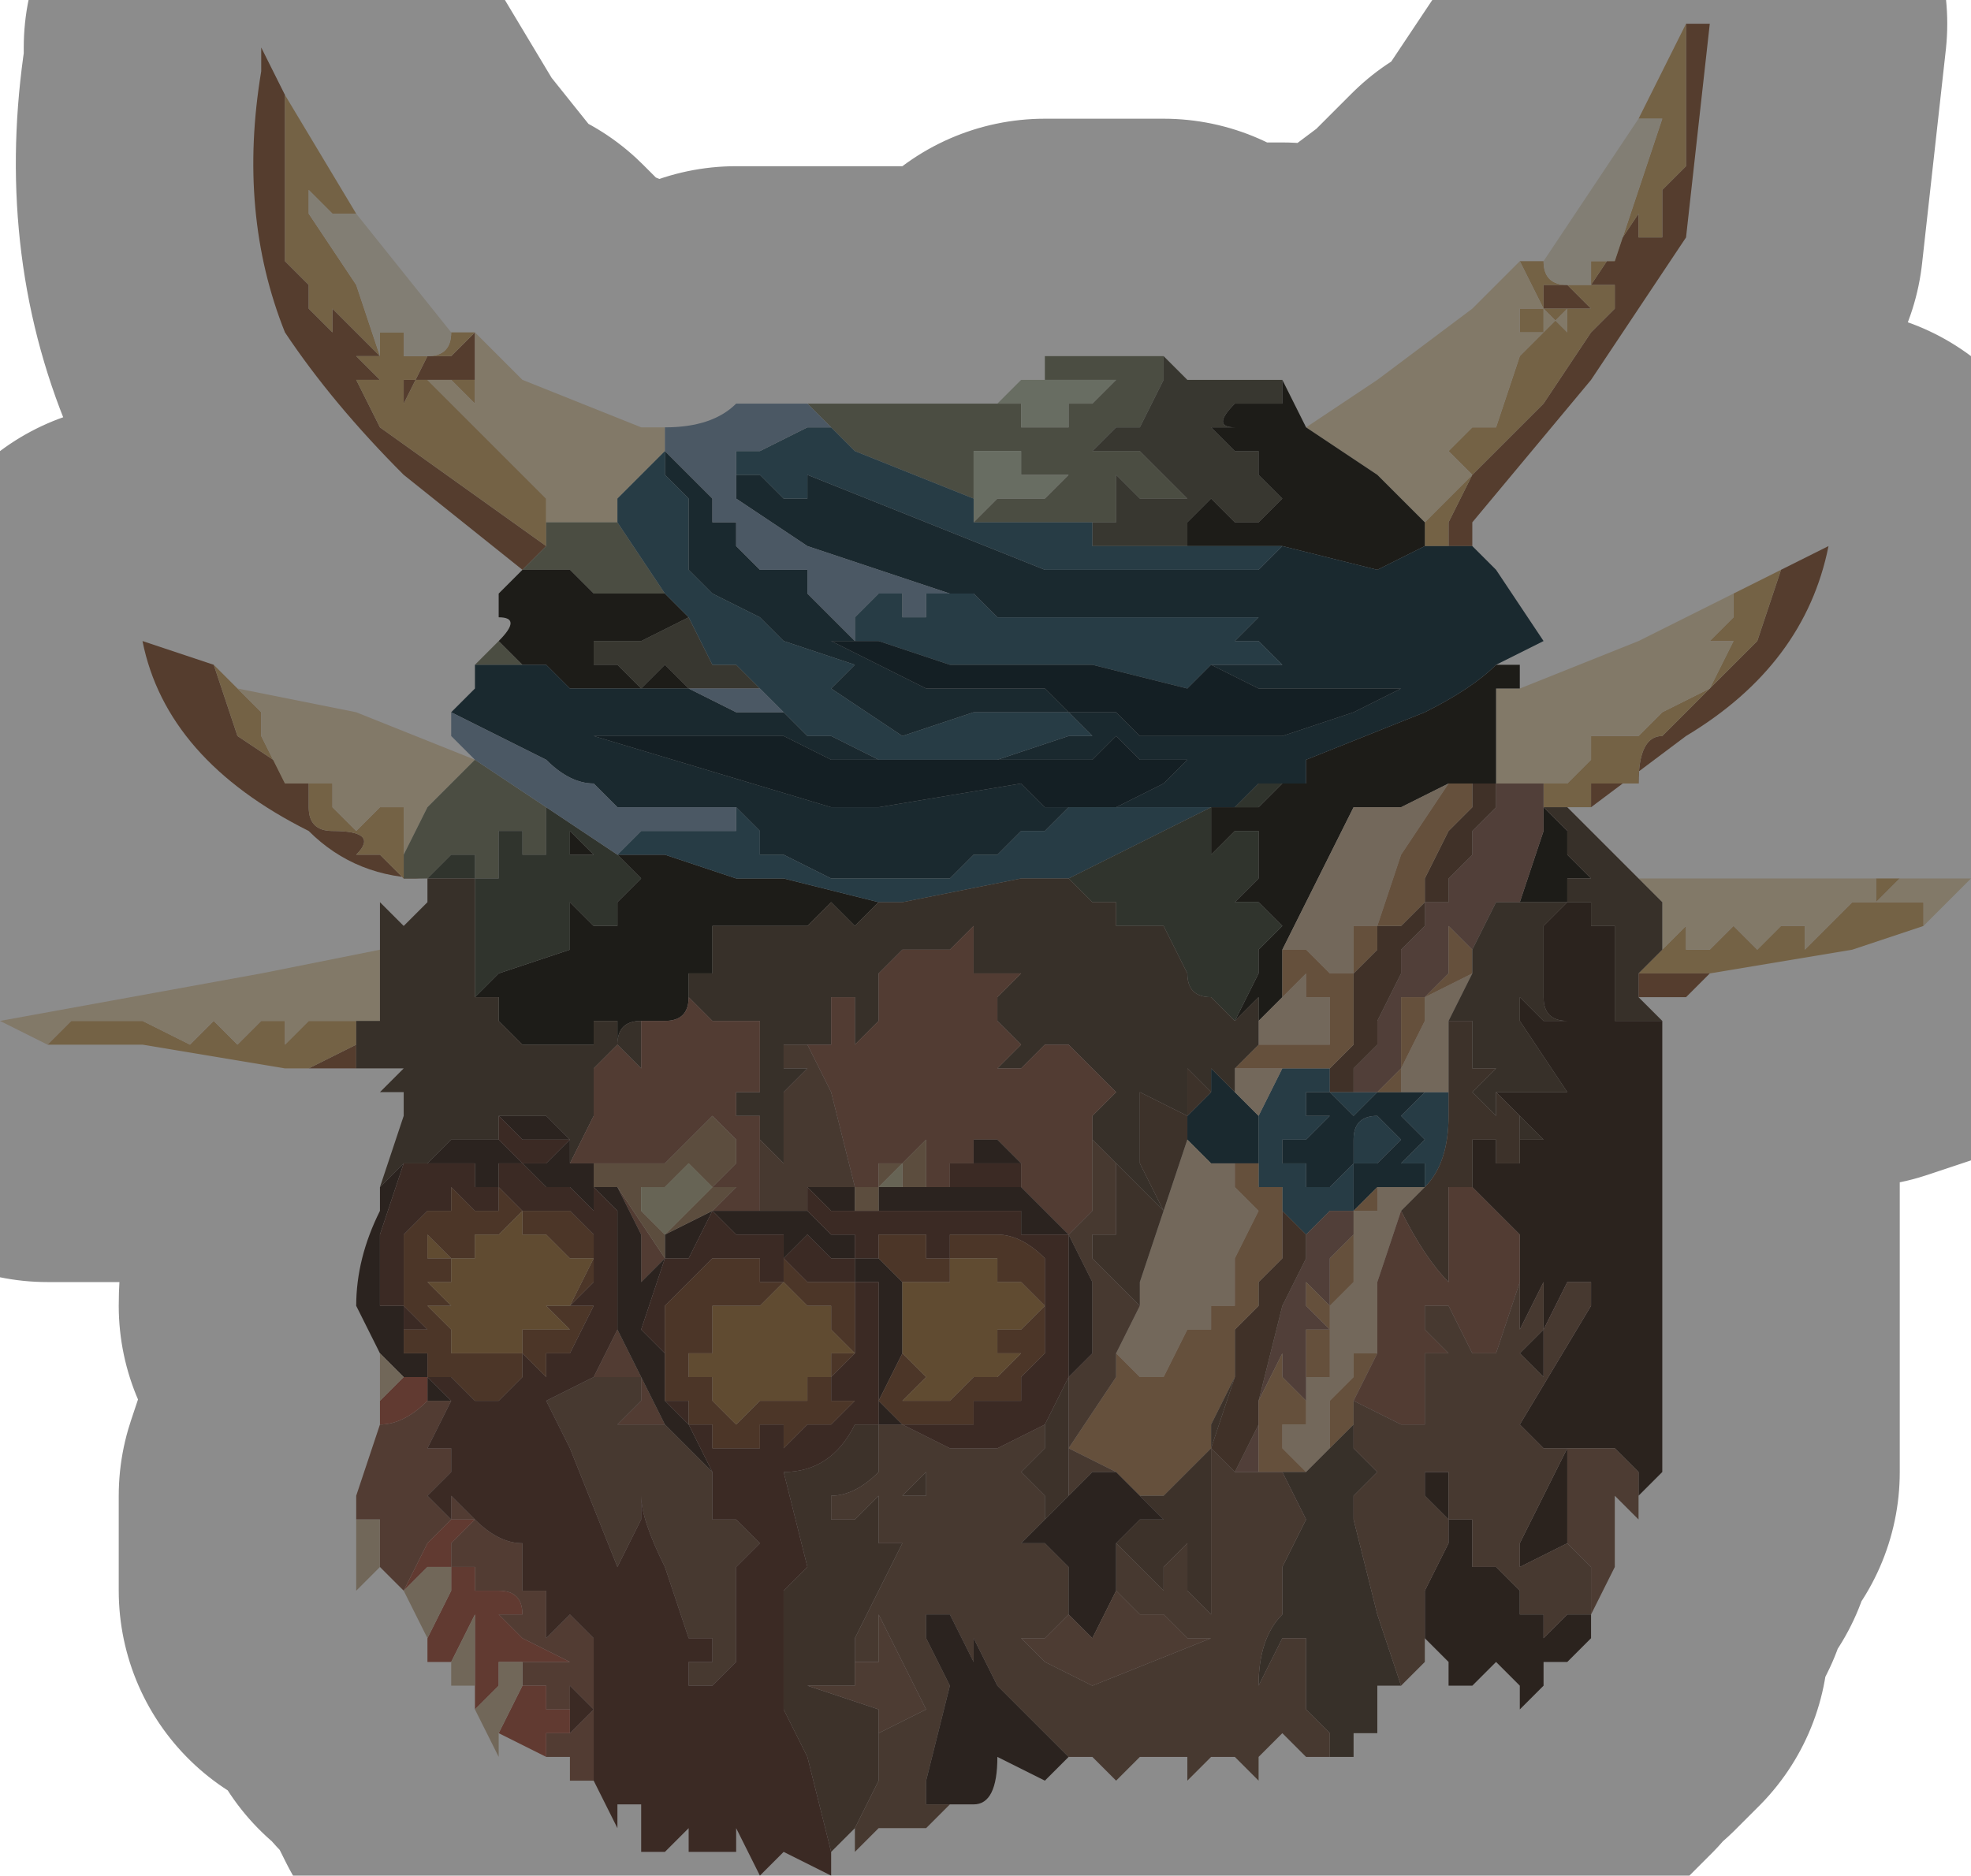 <?xml version="1.0" encoding="UTF-8" standalone="no"?>
<svg xmlns:xlink="http://www.w3.org/1999/xlink" height="3.95px" width="4.15px" xmlns="http://www.w3.org/2000/svg">
  <g transform="matrix(1.0, 0.0, 0.0, 1.0, 2.1, 2.2)">
    <path d="M1.45 -2.15 L1.5 -2.15 1.45 -1.7 1.25 -1.4 1.0 -1.1 1.0 -1.05 1.0 -1.05 0.95 -1.05 0.95 -1.1 1.0 -1.2 1.15 -1.35 1.25 -1.5 1.35 -1.6 1.3 -1.55 1.3 -1.6 1.3 -1.6 1.25 -1.6 1.25 -1.6 1.35 -1.75 1.35 -1.7 1.4 -1.7 1.4 -1.8 1.45 -1.85 1.45 -2.0 1.45 -2.1 1.45 -2.15 M1.65 -1.0 L1.75 -1.05 Q1.7 -0.8 1.45 -0.65 L1.25 -0.5 1.25 -0.55 1.3 -0.55 1.35 -0.55 Q1.35 -0.65 1.4 -0.65 L1.45 -0.7 1.45 -0.7 1.6 -0.85 1.65 -1.0 M1.5 -0.15 L1.45 -0.1 1.35 -0.1 1.35 -0.15 1.45 -0.15 1.5 -0.15 M-1.35 0.05 L-1.4 0.05 -1.5 0.05 -1.45 0.05 -1.35 0.0 -1.35 0.05 M-1.2 -0.35 Q-1.35 -0.35 -1.45 -0.45 -1.75 -0.6 -1.8 -0.85 L-1.65 -0.8 -1.6 -0.65 -1.45 -0.55 -1.45 -0.5 Q-1.45 -0.45 -1.4 -0.45 -1.3 -0.45 -1.35 -0.4 L-1.3 -0.4 -1.25 -0.35 -1.25 -0.35 -1.2 -0.35 -1.2 -0.35 M-1.0 -1.0 L-1.25 -1.2 Q-1.4 -1.35 -1.5 -1.5 -1.6 -1.75 -1.55 -2.05 L-1.55 -2.1 -1.5 -2.0 -1.5 -1.9 -1.5 -1.8 -1.5 -1.65 -1.45 -1.6 -1.45 -1.55 -1.4 -1.5 -1.4 -1.55 -1.3 -1.45 -1.3 -1.45 -1.3 -1.45 -1.35 -1.45 -1.3 -1.4 -1.3 -1.4 -1.35 -1.4 -1.3 -1.3 -0.95 -1.05 -0.95 -1.05 -1.0 -1.0 -1.0 -1.0 M0.9 -1.05 L0.95 -1.05 0.9 -1.05 M1.15 -1.55 L1.15 -1.6 1.1 -1.6 1.15 -1.6 1.2 -1.6 1.2 -1.55 1.2 -1.6 1.25 -1.55 1.2 -1.55 1.15 -1.55 M-1.1 -1.4 L-1.15 -1.4 -1.25 -1.4 -1.25 -1.35 -1.2 -1.45 -1.15 -1.45 -1.1 -1.5 -1.1 -1.45 -1.1 -1.4 M-1.2 -1.45 L-1.2 -1.4 -1.2 -1.45" fill="#9a6f54" fill-rule="evenodd" stroke="none"/>
    <path d="M1.45 -2.15 L1.45 -2.15 1.45 -2.1 1.45 -2.0 1.45 -1.85 1.4 -1.8 1.4 -1.7 1.35 -1.7 1.35 -1.75 1.25 -1.6 1.25 -1.6 1.3 -1.6 1.3 -1.6 1.3 -1.55 1.35 -1.6 1.25 -1.5 1.15 -1.35 1.0 -1.2 0.95 -1.1 0.95 -1.05 0.9 -1.05 0.9 -1.1 0.95 -1.15 1.0 -1.2 0.95 -1.25 1.0 -1.3 1.05 -1.3 1.05 -1.3 1.1 -1.45 1.2 -1.55 1.2 -1.5 1.15 -1.55 1.15 -1.5 1.1 -1.5 1.1 -1.55 1.15 -1.55 1.1 -1.65 1.1 -1.65 1.15 -1.65 1.15 -1.65 Q1.15 -1.6 1.2 -1.6 L1.2 -1.6 1.2 -1.6 1.25 -1.6 1.25 -1.65 1.25 -1.65 1.3 -1.65 1.35 -1.8 1.4 -1.95 1.4 -1.95 1.35 -1.95 1.35 -1.95 1.45 -2.15 M1.55 -0.95 L1.65 -1.0 1.6 -0.85 1.45 -0.7 1.45 -0.7 1.4 -0.65 Q1.35 -0.65 1.35 -0.55 L1.3 -0.55 1.25 -0.55 1.25 -0.5 1.25 -0.5 1.2 -0.5 1.2 -0.5 1.15 -0.5 1.15 -0.55 1.15 -0.55 1.2 -0.55 1.25 -0.6 1.25 -0.65 1.3 -0.65 1.35 -0.65 1.4 -0.7 1.4 -0.7 1.5 -0.75 1.55 -0.85 1.55 -0.85 1.5 -0.85 1.55 -0.9 1.55 -0.95 M1.95 -0.25 L1.8 -0.2 1.5 -0.15 1.45 -0.15 1.35 -0.15 1.4 -0.2 1.4 -0.25 1.4 -0.2 1.45 -0.25 1.45 -0.25 1.45 -0.25 1.45 -0.2 1.5 -0.2 1.5 -0.2 1.55 -0.25 1.6 -0.2 1.65 -0.25 1.65 -0.25 1.7 -0.25 1.7 -0.2 1.8 -0.3 1.8 -0.3 1.8 -0.3 1.85 -0.3 1.85 -0.35 1.9 -0.35 1.85 -0.3 Q1.85 -0.3 1.9 -0.3 L1.9 -0.3 1.95 -0.3 1.95 -0.25 M-1.5 0.05 L-1.8 0.0 -2.0 0.0 -2.0 0.0 -1.95 -0.05 -1.95 -0.05 -1.9 -0.05 -1.9 -0.05 -1.9 -0.05 -1.85 -0.05 -1.85 -0.05 -1.8 -0.05 -1.8 -0.05 -1.7 0.0 -1.7 0.0 -1.65 -0.05 -1.65 -0.05 -1.6 0.0 -1.55 -0.05 -1.5 -0.05 -1.5 0.0 -1.45 -0.05 -1.45 -0.05 -1.45 -0.05 -1.45 -0.05 -1.4 -0.05 -1.4 -0.05 -1.35 -0.05 -1.35 -0.05 -1.35 -0.05 -1.3 -0.05 -1.3 -0.05 -1.35 -0.05 -1.35 0.0 -1.45 0.05 -1.5 0.05 M-1.2 -0.35 L-1.2 -0.35 -1.2 -0.35 -1.2 -0.35 M-1.65 -0.8 L-1.6 -0.75 -1.55 -0.7 -1.55 -0.65 -1.55 -0.65 -1.5 -0.55 Q-1.45 -0.55 -1.4 -0.55 L-1.4 -0.5 Q-1.35 -0.45 -1.35 -0.45 L-1.3 -0.5 -1.25 -0.5 -1.25 -0.4 -1.25 -0.35 -1.3 -0.4 -1.35 -0.4 Q-1.3 -0.45 -1.4 -0.45 -1.45 -0.45 -1.45 -0.5 L-1.45 -0.55 -1.6 -0.65 -1.65 -0.8 M-1.5 -2.0 L-1.35 -1.75 -1.4 -1.75 -1.4 -1.75 -1.45 -1.8 -1.45 -1.75 -1.35 -1.6 -1.3 -1.45 -1.3 -1.5 -1.25 -1.5 -1.25 -1.45 -1.25 -1.45 -1.2 -1.45 -1.25 -1.35 -1.25 -1.4 -1.15 -1.4 -1.1 -1.4 -1.1 -1.4 -1.1 -1.35 -1.15 -1.4 -1.15 -1.4 -1.2 -1.4 -1.2 -1.4 -1.1 -1.3 -1.0 -1.2 -1.0 -1.2 -0.95 -1.15 -0.95 -1.1 -0.95 -1.05 -1.3 -1.3 -1.35 -1.4 -1.3 -1.4 -1.3 -1.4 -1.35 -1.45 -1.3 -1.45 -1.3 -1.45 -1.3 -1.45 -1.4 -1.55 -1.4 -1.5 -1.45 -1.55 -1.45 -1.6 -1.5 -1.65 -1.5 -1.8 -1.5 -1.9 -1.5 -2.0 M-1.15 -1.5 L-1.1 -1.5 -1.1 -1.5 -1.15 -1.45 -1.2 -1.45 -1.2 -1.45 Q-1.15 -1.45 -1.15 -1.5 L-1.15 -1.5 M1.2 -1.6 L1.15 -1.6 1.1 -1.6 1.15 -1.6 1.15 -1.55 1.2 -1.55 1.25 -1.55 1.2 -1.6 M1.25 -0.5 L1.25 -0.5 1.25 -0.5 M-1.1 -1.45 L-1.1 -1.5 -1.1 -1.45" fill="#d4b27e" fill-rule="evenodd" stroke="none"/>
    <path d="M-1.35 -1.75 L-1.15 -1.5 -1.15 -1.5 Q-1.15 -1.45 -1.2 -1.45 L-1.2 -1.45 -1.25 -1.45 -1.25 -1.45 -1.25 -1.5 -1.3 -1.5 -1.3 -1.45 -1.35 -1.6 -1.45 -1.75 -1.45 -1.8 -1.4 -1.75 -1.4 -1.75 -1.35 -1.75 M1.15 -1.65 L1.35 -1.95 1.35 -1.95 1.4 -1.95 1.4 -1.95 1.35 -1.8 1.3 -1.65 1.25 -1.65 1.25 -1.65 1.25 -1.6 1.2 -1.6 1.2 -1.6 1.2 -1.6 Q1.15 -1.6 1.15 -1.65 L1.15 -1.65 M1.2 -1.6 L1.2 -1.55 1.2 -1.6 M-1.2 -1.45 L-1.2 -1.4 -1.2 -1.45" fill="#ece5d4" fill-rule="evenodd" stroke="none"/>
    <path d="M1.1 -0.75 L1.35 -0.85 1.55 -0.95 1.55 -0.9 1.5 -0.85 1.55 -0.85 1.55 -0.85 1.5 -0.75 1.4 -0.7 1.4 -0.7 1.35 -0.65 1.3 -0.65 1.25 -0.65 1.25 -0.6 1.2 -0.55 1.15 -0.55 1.15 -0.55 1.15 -0.55 1.1 -0.55 1.05 -0.55 1.05 -0.65 1.05 -0.75 1.15 -0.75 1.1 -0.75 M1.35 -0.35 L1.55 -0.35 2.05 -0.35 1.95 -0.25 1.95 -0.3 1.9 -0.3 1.9 -0.3 Q1.85 -0.3 1.85 -0.3 L1.9 -0.35 1.85 -0.35 1.85 -0.3 1.8 -0.3 1.8 -0.3 1.8 -0.3 1.7 -0.2 1.7 -0.25 1.65 -0.25 1.65 -0.25 1.6 -0.2 1.55 -0.25 1.5 -0.2 1.5 -0.2 1.45 -0.2 1.45 -0.25 1.45 -0.25 1.45 -0.25 1.4 -0.2 1.4 -0.25 1.4 -0.2 1.4 -0.3 1.35 -0.35 M-2.0 0.0 L-2.1 -0.05 -2.1 -0.05 -1.55 -0.15 -1.3 -0.2 -1.3 -0.2 -1.3 -0.2 -1.3 -0.1 -1.3 -0.05 -1.3 -0.05 -1.35 -0.05 -1.35 -0.05 -1.35 -0.05 -1.4 -0.05 -1.4 -0.05 -1.45 -0.05 -1.45 -0.05 -1.45 -0.05 -1.45 -0.05 -1.5 0.0 -1.5 -0.05 -1.55 -0.05 -1.6 0.0 -1.65 -0.05 -1.65 -0.05 -1.7 0.0 -1.7 0.0 -1.8 -0.05 -1.8 -0.05 -1.85 -0.05 -1.85 -0.05 -1.9 -0.05 -1.9 -0.05 -1.9 -0.05 -1.95 -0.05 -1.95 -0.05 -2.0 0.0 -2.0 0.0 M-1.6 -0.75 L-1.35 -0.7 -1.1 -0.6 -1.15 -0.55 -1.2 -0.5 -1.25 -0.4 -1.25 -0.5 -1.3 -0.5 -1.35 -0.45 Q-1.35 -0.45 -1.4 -0.5 L-1.4 -0.55 Q-1.45 -0.55 -1.5 -0.55 L-1.55 -0.65 -1.55 -0.65 -1.55 -0.7 -1.6 -0.75 M-1.1 -1.5 L-1.0 -1.4 -0.75 -1.3 -0.7 -1.3 -0.7 -1.25 -0.75 -1.2 -0.8 -1.15 -0.8 -1.1 -0.85 -1.1 -0.9 -1.1 -0.95 -1.1 -0.95 -1.15 -1.0 -1.2 -1.0 -1.2 -1.1 -1.3 -1.2 -1.4 -1.2 -1.4 -1.15 -1.4 -1.15 -1.4 -1.1 -1.35 -1.1 -1.4 -1.1 -1.4 -1.1 -1.45 -1.1 -1.5 M0.65 -1.3 L0.8 -1.4 1.0 -1.55 1.1 -1.65 1.15 -1.55 1.1 -1.55 1.1 -1.5 1.15 -1.5 1.15 -1.55 1.2 -1.5 1.2 -1.55 1.1 -1.45 1.05 -1.3 1.05 -1.3 1.0 -1.3 0.95 -1.25 1.0 -1.2 0.95 -1.15 0.9 -1.1 0.8 -1.2 0.65 -1.3 0.65 -1.3 M-1.1 -0.6 L-1.1 -0.6" fill="#ecdcbe" fill-rule="evenodd" stroke="none"/>
    <path d="M-1.1 -0.8 L-1.1 -0.8 -1.05 -0.85 -1.0 -0.8 -1.05 -0.8 -1.1 -0.8 M-0.4 -1.35 L-0.4 -1.35 -0.25 -1.35 -0.15 -1.35 -0.05 -1.35 0.0 -1.35 0.05 -1.35 0.05 -1.3 0.1 -1.3 0.15 -1.3 0.15 -1.35 0.2 -1.35 0.25 -1.4 0.2 -1.4 0.2 -1.4 0.15 -1.4 0.05 -1.4 0.1 -1.4 0.1 -1.45 0.2 -1.45 0.25 -1.45 0.35 -1.45 0.35 -1.45 0.35 -1.4 0.3 -1.3 0.25 -1.3 0.2 -1.25 0.25 -1.25 0.3 -1.25 0.4 -1.15 0.35 -1.15 0.3 -1.15 0.3 -1.15 0.25 -1.2 0.25 -1.1 0.15 -1.1 0.2 -1.1 0.0 -1.1 -0.05 -1.1 0.0 -1.15 0.1 -1.15 0.15 -1.2 0.15 -1.2 0.1 -1.2 0.05 -1.2 0.05 -1.25 -0.05 -1.25 -0.05 -1.2 -0.05 -1.15 -0.1 -1.15 -0.05 -1.15 -0.3 -1.25 -0.35 -1.3 -0.4 -1.35 M-0.8 -1.1 L-0.7 -0.95 -0.75 -0.95 Q-0.75 -0.95 -0.8 -0.95 L-0.85 -0.95 -0.9 -1.0 -0.95 -1.0 -0.95 -1.0 -1.0 -1.0 -0.95 -1.05 -0.95 -1.05 -0.95 -1.1 -0.9 -1.1 -0.85 -1.1 -0.8 -1.1 M-1.25 -0.4 L-1.2 -0.5 -1.15 -0.55 -1.1 -0.6 -0.95 -0.5 -0.95 -0.45 -0.95 -0.4 -1.0 -0.4 -1.0 -0.45 -1.05 -0.45 -1.05 -0.35 -1.1 -0.35 -1.1 -0.4 -1.15 -0.4 -1.2 -0.35 -1.25 -0.35 -1.25 -0.35 -1.25 -0.4 M-1.2 -0.35 L-1.2 -0.35" fill="#898d79" fill-rule="evenodd" stroke="none"/>
    <path d="M0.0 -1.35 L0.05 -1.4 0.15 -1.4 0.2 -1.4 0.2 -1.4 0.25 -1.4 0.2 -1.35 0.15 -1.35 0.15 -1.3 0.1 -1.3 0.05 -1.3 0.05 -1.35 0.0 -1.35 M-0.05 -1.15 L-0.1 -1.15 -0.05 -1.15 -0.05 -1.2 -0.05 -1.25 0.05 -1.25 0.05 -1.2 0.1 -1.2 0.15 -1.2 0.15 -1.2 0.1 -1.15 0.0 -1.15 -0.05 -1.1 -0.05 -1.15" fill="#bec6b3" fill-rule="evenodd" stroke="none"/>
    <path d="M0.35 -1.45 L0.4 -1.4 0.45 -1.4 0.5 -1.4 0.5 -1.4 0.55 -1.4 0.6 -1.4 0.6 -1.35 0.5 -1.35 Q0.45 -1.3 0.5 -1.3 L0.45 -1.3 0.5 -1.25 0.55 -1.25 0.55 -1.25 0.55 -1.2 0.6 -1.15 0.55 -1.1 0.55 -1.1 0.5 -1.1 0.5 -1.1 0.45 -1.15 0.4 -1.1 0.4 -1.05 0.2 -1.05 0.2 -1.1 0.15 -1.1 0.25 -1.1 0.25 -1.2 0.3 -1.15 0.3 -1.15 0.35 -1.15 0.4 -1.15 0.3 -1.25 0.25 -1.25 0.2 -1.25 0.25 -1.3 0.3 -1.3 0.35 -1.4 0.35 -1.45 M-0.65 -0.75 L-0.65 -0.75 -0.75 -0.75 -0.7 -0.75 -0.65 -0.75 -0.7 -0.8 -0.75 -0.75 -0.75 -0.75 -0.8 -0.8 -0.8 -0.8 -0.85 -0.8 -0.85 -0.85 -0.8 -0.85 -0.75 -0.85 -0.75 -0.85 -0.65 -0.9 -0.65 -0.9 -0.6 -0.8 -0.6 -0.8 -0.55 -0.8 -0.5 -0.75 -0.55 -0.75 -0.65 -0.75 M0.15 -0.35 L0.15 -0.35 0.15 -0.35 0.15 -0.35" fill="#666558" fill-rule="evenodd" stroke="none"/>
    <path d="M1.05 -0.8 L1.1 -0.8 1.1 -0.75 1.15 -0.75 1.05 -0.75 1.05 -0.65 1.05 -0.55 1.0 -0.55 1.0 -0.55 0.95 -0.55 0.85 -0.5 0.8 -0.5 0.75 -0.5 0.7 -0.4 0.6 -0.2 0.6 -0.1 0.55 -0.05 0.55 -0.1 0.5 -0.05 0.5 -0.05 0.55 -0.15 0.55 -0.2 0.6 -0.25 0.55 -0.3 0.55 -0.3 0.5 -0.3 0.55 -0.35 0.55 -0.45 0.5 -0.45 0.5 -0.45 0.45 -0.4 0.45 -0.45 0.45 -0.5 0.45 -0.5 0.45 -0.5 0.5 -0.5 0.55 -0.5 0.6 -0.55 0.6 -0.55 0.65 -0.55 0.65 -0.6 0.9 -0.7 Q1.0 -0.75 1.05 -0.8 M-1.05 -0.85 Q-1.0 -0.9 -1.05 -0.9 L-1.05 -0.95 -1.0 -1.0 -1.0 -1.0 -0.95 -1.0 -0.95 -1.0 -0.9 -1.0 -0.85 -0.95 -0.8 -0.95 Q-0.75 -0.95 -0.75 -0.95 L-0.7 -0.95 -0.7 -0.95 -0.65 -0.9 -0.65 -0.9 -0.75 -0.85 -0.75 -0.85 -0.8 -0.85 -0.85 -0.85 -0.85 -0.8 -0.8 -0.8 -0.8 -0.8 -0.75 -0.75 -0.75 -0.75 -0.7 -0.8 -0.65 -0.75 -0.7 -0.75 -0.75 -0.75 -0.9 -0.75 -0.95 -0.8 -1.0 -0.8 -1.05 -0.85 M0.6 -1.4 L0.65 -1.3 0.65 -1.3 0.8 -1.2 0.9 -1.1 0.9 -1.05 0.95 -1.05 0.9 -1.05 0.8 -1.0 0.6 -1.05 0.4 -1.05 0.4 -1.05 0.4 -1.1 0.45 -1.15 0.5 -1.1 0.5 -1.1 0.55 -1.1 0.55 -1.1 0.6 -1.15 0.55 -1.2 0.55 -1.25 0.55 -1.25 0.5 -1.25 0.45 -1.3 0.5 -1.3 Q0.45 -1.3 0.5 -1.35 L0.6 -1.35 0.6 -1.4 M0.45 -0.3 L0.45 -0.3 0.5 -0.3 0.45 -0.3 0.45 -0.3 M-0.25 -0.3 L-0.25 -0.3 -0.3 -0.25 -0.35 -0.3 -0.35 -0.3 -0.4 -0.25 -0.45 -0.25 -0.45 -0.25 -0.5 -0.25 -0.5 -0.25 -0.55 -0.25 -0.55 -0.25 -0.6 -0.25 -0.6 -0.15 -0.65 -0.15 -0.65 -0.1 -0.65 -0.1 Q-0.65 -0.05 -0.7 -0.05 L-0.75 -0.05 Q-0.8 -0.05 -0.8 0.0 L-0.8 -0.05 -0.85 -0.05 -0.85 0.0 -0.9 0.0 -1.0 0.0 -1.05 -0.05 -1.05 -0.1 -1.1 -0.1 -1.1 -0.1 -1.05 -0.15 -0.9 -0.2 -0.9 -0.2 -0.9 -0.3 -0.85 -0.25 -0.85 -0.25 -0.85 -0.25 -0.8 -0.25 -0.8 -0.3 -0.75 -0.35 -0.75 -0.35 -0.8 -0.4 -0.85 -0.4 -0.85 -0.4 -0.9 -0.4 -0.9 -0.45 -0.85 -0.4 -0.8 -0.4 -0.8 -0.4 -0.7 -0.4 -0.55 -0.35 -0.45 -0.35 -0.25 -0.3 M1.05 -0.3 L1.1 -0.3 1.15 -0.45 1.15 -0.5 1.15 -0.5 1.2 -0.45 1.2 -0.4 1.25 -0.35 1.2 -0.35 1.2 -0.3 1.15 -0.3 1.15 -0.3 1.1 -0.3 1.05 -0.3 M-1.0 -1.0 L-1.0 -1.0 M-0.8 -0.4 L-0.8 -0.4" fill="#35332c" fill-rule="evenodd" stroke="none"/>
    <path d="M1.0 -1.05 L1.05 -1.0 1.15 -0.85 1.05 -0.8 Q1.0 -0.75 0.9 -0.7 L0.65 -0.6 0.65 -0.55 0.55 -0.55 0.5 -0.5 0.45 -0.5 0.45 -0.5 0.3 -0.5 0.2 -0.5 0.2 -0.5 0.15 -0.5 0.1 -0.45 0.05 -0.45 0.0 -0.4 -0.05 -0.4 -0.05 -0.4 -0.1 -0.35 -0.15 -0.35 -0.25 -0.35 -0.35 -0.35 -0.45 -0.4 -0.45 -0.4 -0.5 -0.4 -0.5 -0.4 -0.5 -0.45 -0.35 -0.45 -0.4 -0.45 -0.5 -0.45 -0.55 -0.5 -0.7 -0.5 -0.8 -0.5 -0.85 -0.55 Q-0.9 -0.55 -0.95 -0.6 L-1.15 -0.7 -1.1 -0.75 -1.1 -0.8 -1.1 -0.8 -1.05 -0.8 -1.0 -0.8 -1.0 -0.8 -0.95 -0.8 -0.9 -0.75 -0.75 -0.75 -0.65 -0.75 -0.65 -0.75 -0.55 -0.7 -0.55 -0.7 -0.45 -0.7 -0.4 -0.65 -0.4 -0.65 -0.4 -0.65 -0.35 -0.65 -0.35 -0.65 -0.25 -0.6 -0.35 -0.6 -0.35 -0.6 -0.45 -0.65 -0.45 -0.65 -0.5 -0.65 -0.5 -0.65 -0.55 -0.65 -0.55 -0.65 -0.7 -0.65 -0.7 -0.65 -0.75 -0.65 -0.85 -0.65 -0.85 -0.65 -0.35 -0.5 -0.35 -0.5 -0.25 -0.5 0.05 -0.55 0.1 -0.5 0.1 -0.5 0.15 -0.5 0.25 -0.5 0.35 -0.55 0.35 -0.55 0.4 -0.6 0.45 -0.6 0.45 -0.6 0.4 -0.6 0.35 -0.6 0.3 -0.6 0.25 -0.65 0.2 -0.6 0.15 -0.6 0.05 -0.6 0.0 -0.6 0.15 -0.65 0.15 -0.65 0.2 -0.65 0.35 -0.65 0.35 -0.65 0.45 -0.65 0.45 -0.65 0.6 -0.65 0.6 -0.65 0.75 -0.7 0.85 -0.75 0.85 -0.75 0.75 -0.75 0.7 -0.75 0.65 -0.75 0.55 -0.75 0.45 -0.8 0.5 -0.8 0.5 -0.8 0.6 -0.8 0.6 -0.8 0.55 -0.85 0.5 -0.85 0.5 -0.85 0.55 -0.9 0.5 -0.9 0.4 -0.9 0.4 -0.9 0.35 -0.9 0.3 -0.9 0.2 -0.9 0.0 -0.9 -0.05 -0.95 -0.1 -0.95 -0.4 -1.05 -0.55 -1.15 -0.55 -1.2 -0.5 -1.2 -0.5 -1.2 -0.45 -1.15 -0.4 -1.15 -0.4 -1.2 0.1 -1.0 0.2 -1.0 0.35 -1.0 0.4 -1.0 0.55 -1.0 0.6 -1.05 0.8 -1.0 0.9 -1.05 0.95 -1.05 1.0 -1.05 1.0 -1.05 1.0 -1.05 1.0 -1.05 M0.7 -0.9 L0.7 -0.9 0.75 -0.9 0.75 -0.9 0.7 -0.9 0.6 -0.9 0.55 -0.9 0.65 -0.9 0.7 -0.9 M-0.3 -0.85 L-0.35 -0.85 -0.15 -0.75 -0.15 -0.75 -0.1 -0.75 -0.05 -0.75 -0.05 -0.75 0.0 -0.75 0.05 -0.75 0.1 -0.75 0.15 -0.7 0.2 -0.7 0.2 -0.7 0.25 -0.7 0.3 -0.65 0.25 -0.65 0.2 -0.65 0.15 -0.7 0.1 -0.7 -0.05 -0.7 -0.05 -0.7 -0.2 -0.65 -0.35 -0.75 -0.3 -0.8 -0.45 -0.85 -0.45 -0.85 -0.5 -0.9 -0.6 -0.95 -0.65 -1.0 -0.65 -1.05 -0.65 -1.15 -0.7 -1.2 -0.7 -1.2 -0.7 -1.2 -0.7 -1.25 -0.65 -1.2 -0.6 -1.15 -0.6 -1.1 -0.55 -1.1 -0.55 -1.05 -0.5 -1.0 -0.45 -1.0 -0.45 -1.0 -0.45 -0.95 -0.45 -1.0 -0.4 -1.0 -0.4 -0.95 -0.35 -0.9 -0.35 -0.9 -0.3 -0.85 M0.45 -0.5 L0.45 -0.5 M0.45 0.1 L0.45 0.05 0.5 0.1 0.55 0.15 0.55 0.25 0.5 0.25 0.45 0.25 0.4 0.2 0.4 0.15 0.45 0.1 M0.8 0.1 L0.85 0.1 0.9 0.1 0.85 0.15 0.9 0.2 0.85 0.25 0.9 0.25 0.9 0.3 0.85 0.3 0.8 0.3 0.75 0.35 0.75 0.25 0.7 0.3 0.65 0.3 0.65 0.25 0.7 0.25 0.6 0.25 0.6 0.2 0.65 0.2 0.7 0.15 0.65 0.15 0.6 0.1 0.65 0.15 0.65 0.1 0.7 0.1 0.75 0.15 0.8 0.1 M0.85 0.2 L0.8 0.15 Q0.75 0.15 0.75 0.2 L0.75 0.25 0.8 0.25 0.85 0.2" fill="#304a56" fill-rule="evenodd" stroke="none"/>
    <path d="M0.2 -1.1 L0.2 -1.05 0.4 -1.05 0.4 -1.05 0.6 -1.05 0.55 -1.0 0.4 -1.0 0.35 -1.0 0.2 -1.0 0.1 -1.0 -0.4 -1.2 -0.4 -1.15 -0.45 -1.15 -0.5 -1.2 -0.5 -1.2 -0.55 -1.2 -0.55 -1.3 -0.55 -1.25 -0.5 -1.25 -0.5 -1.25 -0.4 -1.3 -0.4 -1.3 -0.35 -1.3 -0.3 -1.25 -0.05 -1.15 -0.05 -1.1 0.0 -1.1 0.2 -1.1 M-0.1 -0.95 L-0.05 -0.95 0.0 -0.9 0.2 -0.9 0.3 -0.9 0.35 -0.9 0.4 -0.9 0.4 -0.9 0.5 -0.9 0.55 -0.9 0.5 -0.85 0.5 -0.85 0.55 -0.85 0.6 -0.8 0.6 -0.8 0.5 -0.8 0.5 -0.8 0.45 -0.8 0.4 -0.75 0.2 -0.8 0.15 -0.8 0.1 -0.8 0.0 -0.8 -0.1 -0.8 -0.25 -0.85 -0.3 -0.85 -0.3 -0.9 -0.25 -0.95 -0.25 -0.95 -0.2 -0.95 -0.2 -0.9 -0.15 -0.9 -0.15 -0.95 -0.1 -0.95 M0.35 -0.65 L0.2 -0.65 0.15 -0.65 0.15 -0.65 0.0 -0.6 0.0 -0.6 -0.1 -0.6 -0.15 -0.6 -0.25 -0.6 -0.35 -0.65 -0.35 -0.65 -0.4 -0.65 -0.4 -0.65 -0.45 -0.7 -0.45 -0.7 -0.5 -0.75 -0.55 -0.8 -0.6 -0.8 -0.6 -0.8 -0.65 -0.9 -0.7 -0.95 -0.7 -0.95 -0.8 -1.1 -0.8 -1.15 -0.75 -1.2 -0.7 -1.25 -0.7 -1.2 -0.7 -1.2 -0.65 -1.15 -0.65 -1.05 -0.65 -1.0 -0.6 -0.95 -0.5 -0.9 -0.45 -0.85 -0.45 -0.85 -0.3 -0.8 -0.35 -0.75 -0.2 -0.65 -0.05 -0.7 -0.05 -0.7 0.1 -0.7 0.15 -0.7 0.2 -0.65 0.25 -0.65 0.3 -0.65 0.35 -0.65 0.35 -0.65 M-0.95 -0.8 L-1.0 -0.8 -1.0 -0.8 -1.05 -0.8 -1.1 -0.8 -1.1 -0.8 -1.05 -0.8 -1.0 -0.8 -0.95 -0.8 M0.7 -0.9 L0.65 -0.9 0.55 -0.9 0.6 -0.9 0.7 -0.9 0.75 -0.9 0.75 -0.9 0.7 -0.9 0.7 -0.9 M0.45 -0.5 L0.15 -0.35 0.15 -0.35 0.05 -0.35 -0.2 -0.3 -0.25 -0.3 -0.45 -0.35 -0.55 -0.35 -0.7 -0.4 -0.8 -0.4 -0.75 -0.45 -0.55 -0.45 -0.55 -0.5 -0.5 -0.45 -0.4 -0.45 -0.35 -0.45 -0.5 -0.45 -0.5 -0.4 -0.5 -0.4 -0.45 -0.4 -0.45 -0.4 -0.35 -0.35 -0.25 -0.35 -0.15 -0.35 -0.1 -0.35 -0.05 -0.4 -0.05 -0.4 0.0 -0.4 0.05 -0.45 0.1 -0.45 0.15 -0.5 0.2 -0.5 0.2 -0.5 0.3 -0.5 0.45 -0.5 M0.7 0.1 L0.75 0.1 0.8 0.1 0.75 0.15 0.7 0.1 0.65 0.1 0.65 0.15 0.6 0.1 0.65 0.15 0.7 0.15 0.65 0.2 0.6 0.2 0.6 0.25 0.7 0.25 0.65 0.25 0.65 0.3 0.7 0.3 0.75 0.25 0.75 0.35 0.7 0.35 0.65 0.4 0.6 0.35 0.6 0.3 0.55 0.3 0.55 0.25 0.55 0.15 0.6 0.05 0.7 0.05 0.7 0.1 M0.95 0.1 L0.95 0.15 Q0.95 0.25 0.9 0.3 L0.9 0.25 0.85 0.25 0.9 0.2 0.85 0.15 0.9 0.1 0.95 0.1 M0.85 0.2 L0.8 0.25 0.75 0.25 0.75 0.2 Q0.75 0.15 0.8 0.15 L0.85 0.2" fill="#476d7e" fill-rule="evenodd" stroke="none"/>
    <path d="M0.45 -0.8 L0.55 -0.75 0.65 -0.75 0.7 -0.75 0.75 -0.75 0.85 -0.75 0.85 -0.75 0.75 -0.7 0.6 -0.65 0.6 -0.65 0.45 -0.65 0.45 -0.65 0.35 -0.65 0.35 -0.65 0.35 -0.65 0.3 -0.65 0.25 -0.7 0.2 -0.7 0.2 -0.7 0.15 -0.7 0.1 -0.75 0.05 -0.75 0.0 -0.75 -0.05 -0.75 -0.05 -0.75 -0.1 -0.75 -0.15 -0.75 -0.15 -0.75 -0.35 -0.85 -0.3 -0.85 -0.25 -0.85 -0.1 -0.8 0.0 -0.8 0.1 -0.8 0.15 -0.8 0.2 -0.8 0.4 -0.75 0.45 -0.8 M0.0 -0.6 L0.05 -0.6 0.15 -0.6 0.2 -0.6 0.25 -0.65 0.3 -0.6 0.35 -0.6 0.4 -0.6 0.45 -0.6 0.45 -0.6 0.4 -0.6 0.35 -0.55 0.35 -0.55 0.25 -0.5 0.15 -0.5 0.1 -0.5 0.1 -0.5 0.05 -0.55 -0.25 -0.5 -0.35 -0.5 -0.35 -0.5 -0.85 -0.65 -0.85 -0.65 -0.75 -0.65 -0.7 -0.65 -0.7 -0.65 -0.55 -0.65 -0.55 -0.65 -0.5 -0.65 -0.5 -0.65 -0.45 -0.65 -0.45 -0.65 -0.35 -0.6 -0.35 -0.6 -0.25 -0.6 -0.15 -0.6 -0.1 -0.6 0.0 -0.6 0.0 -0.6" fill="#243841" fill-rule="evenodd" stroke="none"/>
    <path d="M0.45 -0.5 L0.45 -0.45 0.45 -0.4 0.5 -0.45 0.5 -0.45 0.55 -0.45 0.55 -0.35 0.5 -0.3 0.55 -0.3 0.55 -0.3 0.6 -0.25 0.55 -0.2 0.55 -0.15 0.5 -0.05 0.45 -0.1 0.45 -0.1 Q0.4 -0.1 0.4 -0.15 L0.4 -0.15 0.35 -0.25 0.35 -0.25 0.3 -0.25 0.3 -0.25 Q0.25 -0.25 0.25 -0.25 L0.25 -0.3 0.2 -0.3 0.15 -0.35 0.45 -0.5 M0.15 -0.35 L0.15 -0.35 M0.45 -0.3 L0.45 -0.3 0.5 -0.3 0.45 -0.3 0.45 -0.3 M0.65 -0.55 L0.6 -0.55 0.6 -0.55 0.55 -0.5 0.5 -0.5 0.55 -0.55 0.65 -0.55 M-1.2 -0.35 L-1.15 -0.4 -1.1 -0.4 -1.1 -0.35 -1.05 -0.35 -1.05 -0.45 -1.0 -0.45 -1.0 -0.4 -0.95 -0.4 -0.95 -0.45 -0.95 -0.5 -0.8 -0.4 -0.8 -0.4 -0.85 -0.4 -0.9 -0.45 -0.9 -0.4 -0.85 -0.4 -0.85 -0.4 -0.8 -0.4 -0.75 -0.35 -0.75 -0.35 -0.8 -0.3 -0.8 -0.25 -0.85 -0.25 -0.85 -0.25 -0.85 -0.25 -0.9 -0.3 -0.9 -0.2 -0.9 -0.2 -1.05 -0.15 -1.1 -0.1 -1.1 -0.2 -1.1 -0.25 -1.1 -0.35 -1.2 -0.35" fill="#585e52" fill-rule="evenodd" stroke="none"/>
    <path d="M0.55 -0.05 L0.6 -0.1 0.65 -0.15 0.65 -0.1 0.65 -0.1 0.7 -0.1 0.7 -0.05 0.7 0.0 0.65 0.0 0.65 0.0 0.6 0.0 0.6 0.0 0.6 0.0 0.55 0.0 0.55 0.0 0.55 -0.05 M0.6 -0.2 L0.7 -0.4 0.75 -0.5 0.8 -0.5 0.85 -0.5 0.95 -0.55 0.85 -0.4 0.8 -0.25 0.75 -0.25 0.75 -0.15 0.7 -0.15 0.65 -0.2 0.65 -0.2 0.6 -0.2 M0.5 0.1 L0.5 0.05 0.55 0.05 0.6 0.05 0.55 0.15 0.5 0.1 M0.85 0.1 L0.85 0.05 0.9 -0.05 0.9 -0.1 1.0 -0.15 1.0 -0.15 0.95 -0.05 0.95 0.1 0.9 0.1 0.85 0.1 M0.9 0.3 L0.85 0.35 0.8 0.5 0.8 0.65 0.75 0.65 0.75 0.7 0.7 0.75 0.7 0.85 0.65 0.9 0.6 0.85 0.6 0.8 0.65 0.8 0.65 0.7 0.7 0.7 0.7 0.6 0.7 0.55 0.75 0.5 0.75 0.4 0.75 0.35 0.8 0.35 0.8 0.3 0.85 0.3 0.9 0.3 M0.55 0.25 L0.55 0.3 0.55 0.25 0.5 0.25 0.5 0.3 0.55 0.35 0.5 0.45 0.5 0.55 0.45 0.55 0.45 0.6 0.4 0.6 0.35 0.7 0.3 0.7 0.25 0.65 0.3 0.55 0.3 0.5 0.4 0.2 0.45 0.25 0.5 0.25 0.55 0.25" fill="#d2bea5" fill-rule="evenodd" stroke="none"/>
    <path d="M0.75 0.1 L0.75 0.05 0.8 0.0 0.8 -0.05 0.85 -0.15 0.85 -0.15 0.85 -0.2 0.9 -0.25 0.9 -0.3 0.95 -0.3 0.95 -0.35 1.0 -0.4 1.0 -0.45 1.05 -0.5 1.05 -0.55 1.1 -0.55 1.15 -0.55 1.15 -0.55 1.15 -0.5 1.15 -0.45 1.1 -0.3 1.05 -0.3 1.0 -0.2 1.0 -0.2 0.95 -0.25 0.95 -0.2 0.95 -0.15 0.9 -0.1 0.85 -0.1 0.85 0.05 0.8 0.1 0.75 0.1 M1.15 -0.5 L1.15 -0.5 M0.65 0.4 L0.7 0.35 0.75 0.35 0.75 0.4 0.7 0.45 0.7 0.55 0.65 0.5 0.65 0.55 0.7 0.6 0.65 0.6 0.65 0.7 0.65 0.75 0.6 0.7 0.6 0.65 0.55 0.75 0.55 0.9 0.5 0.9 0.55 0.8 0.55 0.75 0.6 0.55 0.65 0.45 0.65 0.4" fill="#937367" fill-rule="evenodd" stroke="none"/>
    <path d="M1.0 -0.55 L1.05 -0.55 1.05 -0.5 1.0 -0.45 1.0 -0.4 0.95 -0.35 0.95 -0.3 0.9 -0.3 0.9 -0.25 0.85 -0.2 0.85 -0.15 0.85 -0.15 0.8 -0.05 0.8 0.0 0.75 0.05 0.75 0.1 0.7 0.1 0.7 0.05 0.75 0.0 0.75 -0.15 0.8 -0.2 0.8 -0.25 0.85 -0.25 0.9 -0.3 0.9 -0.35 0.95 -0.45 1.0 -0.5 1.0 -0.55 M0.6 0.35 L0.65 0.4 0.65 0.45 0.6 0.55 0.55 0.75 0.55 0.8 0.5 0.9 0.45 0.85 0.5 0.7 0.5 0.6 0.55 0.55 0.55 0.5 0.6 0.45 0.6 0.35" fill="#745948" fill-rule="evenodd" stroke="none"/>
    <path d="M0.6 -0.1 L0.6 -0.2 0.65 -0.2 0.65 -0.2 0.7 -0.15 0.75 -0.15 0.75 -0.25 0.8 -0.25 0.85 -0.4 0.95 -0.55 1.0 -0.55 1.0 -0.55 1.0 -0.5 0.95 -0.45 0.9 -0.35 0.9 -0.3 0.85 -0.25 0.8 -0.25 0.8 -0.2 0.75 -0.15 0.75 0.0 0.7 0.05 0.7 0.1 0.7 0.05 0.6 0.05 0.55 0.05 0.5 0.05 0.55 0.0 0.55 0.0 0.6 0.0 0.6 0.0 0.6 0.0 0.65 0.0 0.65 0.0 0.7 0.0 0.7 -0.05 0.7 -0.1 0.65 -0.1 0.65 -0.1 0.65 -0.15 0.6 -0.1 M0.8 0.1 L0.85 0.05 0.85 -0.1 0.9 -0.1 0.95 -0.15 0.95 -0.2 0.95 -0.25 1.0 -0.2 1.0 -0.2 1.0 -0.15 1.0 -0.15 0.9 -0.1 0.9 -0.05 0.85 0.05 0.85 0.1 0.8 0.1 M0.75 0.35 L0.8 0.3 0.8 0.35 0.75 0.35 0.75 0.4 0.75 0.5 0.7 0.55 0.7 0.6 0.7 0.7 0.65 0.7 0.65 0.8 0.6 0.8 0.6 0.85 0.65 0.9 0.7 0.85 0.7 0.75 0.75 0.7 0.75 0.65 0.8 0.65 0.75 0.75 0.75 0.8 0.65 0.9 0.6 0.9 0.55 0.9 0.55 0.75 0.6 0.65 0.6 0.7 0.65 0.75 0.65 0.7 0.65 0.6 0.7 0.6 0.65 0.55 0.65 0.5 0.7 0.55 0.7 0.45 0.75 0.4 0.75 0.35 M0.55 0.3 L0.6 0.3 0.6 0.35 0.6 0.45 0.55 0.5 0.55 0.55 0.5 0.6 0.5 0.7 0.45 0.8 0.45 0.85 0.35 0.95 0.3 0.95 0.25 0.9 0.15 0.85 0.25 0.7 0.25 0.65 0.3 0.7 0.35 0.7 0.4 0.6 0.45 0.6 0.45 0.55 0.5 0.55 0.5 0.45 0.55 0.35 0.5 0.3 0.5 0.25 0.55 0.25 0.55 0.3" fill="#b8926e" fill-rule="evenodd" stroke="none"/>
    <path d="M1.2 -0.5 L1.3 -0.4 1.35 -0.35 1.4 -0.3 1.4 -0.2 1.35 -0.15 1.35 -0.1 1.4 -0.05 1.35 -0.05 1.3 -0.05 1.3 -0.1 1.3 -0.15 1.3 -0.25 1.25 -0.25 1.25 -0.3 1.2 -0.3 1.15 -0.25 1.15 -0.2 1.15 -0.1 Q1.15 -0.05 1.2 -0.05 1.15 -0.05 1.15 -0.05 L1.1 -0.1 1.1 -0.05 1.2 0.1 1.1 0.1 1.1 0.15 1.15 0.2 1.1 0.2 1.1 0.1 1.05 0.1 1.05 0.15 1.0 0.1 1.05 0.05 1.0 0.05 1.0 0.0 1.0 0.0 1.0 -0.05 0.95 -0.05 1.0 -0.15 1.0 -0.2 1.05 -0.3 1.1 -0.3 1.15 -0.3 1.15 -0.3 1.2 -0.3 1.2 -0.35 1.25 -0.35 1.2 -0.4 1.2 -0.45 1.15 -0.5 1.15 -0.5 1.2 -0.5 1.2 -0.5 M0.85 1.35 L0.8 1.35 0.8 1.45 0.75 1.45 0.75 1.5 0.7 1.5 0.7 1.45 0.65 1.4 0.65 1.25 0.6 1.25 0.55 1.35 Q0.55 1.25 0.6 1.2 L0.6 1.1 0.65 1.0 0.6 0.9 0.65 0.9 0.75 0.8 0.75 0.85 0.8 0.9 0.75 0.95 0.75 1.0 0.8 1.2 0.85 1.35 M-1.3 0.3 L-1.25 0.15 -1.25 0.1 -1.3 0.1 -1.25 0.05 -1.25 0.05 -1.3 0.05 -1.3 0.05 -1.35 0.05 -1.35 0.05 -1.35 0.0 -1.35 -0.05 -1.3 -0.05 -1.3 -0.1 -1.3 -0.2 -1.3 -0.2 -1.3 -0.3 -1.25 -0.25 -1.25 -0.25 -1.2 -0.3 -1.2 -0.35 -1.1 -0.35 -1.1 -0.25 -1.1 -0.2 -1.1 -0.1 -1.1 -0.1 -1.05 -0.1 -1.05 -0.05 -1.0 0.0 -0.9 0.0 -0.85 0.0 -0.85 -0.05 -0.8 -0.05 -0.8 0.0 Q-0.8 -0.05 -0.75 -0.05 L-0.75 0.05 -0.8 0.0 -0.85 0.05 -0.85 0.15 -0.9 0.25 -0.9 0.2 -0.95 0.15 -0.95 0.15 -1.0 0.15 -1.05 0.15 -1.05 0.2 -1.15 0.2 -1.2 0.25 -1.25 0.25 -1.3 0.3 M0.5 -0.05 L0.5 -0.05 0.55 -0.1 0.55 -0.05 0.55 0.0 0.5 0.05 0.5 0.1 0.45 0.05 0.45 0.1 0.4 0.05 0.4 0.15 0.3 0.1 0.3 0.25 0.35 0.35 0.25 0.25 0.2 0.2 0.2 0.15 0.25 0.1 0.2 0.05 0.15 0.0 0.15 0.0 0.1 0.0 0.15 0.05 0.1 0.0 0.05 0.05 Q0.0 0.05 0.0 0.05 L0.05 0.0 0.0 -0.05 0.0 -0.1 0.05 -0.15 0.05 -0.15 0.0 -0.15 -0.05 -0.15 -0.05 -0.2 -0.05 -0.25 -0.1 -0.2 -0.1 -0.2 -0.15 -0.2 -0.2 -0.2 -0.25 -0.15 -0.25 -0.05 -0.3 0.0 -0.3 0.0 -0.3 -0.1 -0.35 -0.1 -0.35 0.0 Q-0.35 0.0 -0.4 0.0 L-0.45 0.0 -0.45 0.05 -0.4 0.05 -0.45 0.1 -0.45 0.15 -0.45 0.15 -0.45 0.25 -0.5 0.2 -0.5 0.15 -0.55 0.15 -0.55 0.1 -0.55 0.1 -0.5 0.1 -0.5 0.05 -0.5 -0.05 -0.55 -0.05 -0.6 -0.05 -0.65 -0.1 -0.65 -0.1 -0.65 -0.15 -0.6 -0.15 -0.6 -0.25 -0.55 -0.25 -0.55 -0.25 -0.5 -0.25 -0.5 -0.25 -0.45 -0.25 -0.45 -0.25 -0.4 -0.25 -0.35 -0.3 -0.35 -0.3 -0.3 -0.25 -0.25 -0.3 -0.25 -0.3 -0.2 -0.3 0.05 -0.35 0.15 -0.35 0.2 -0.3 0.25 -0.3 0.25 -0.25 Q0.25 -0.25 0.3 -0.25 L0.3 -0.25 0.35 -0.25 0.35 -0.25 0.4 -0.15 0.4 -0.15 Q0.4 -0.1 0.45 -0.1 L0.45 -0.1 0.5 -0.05 M0.15 -0.35 L0.15 -0.35 M1.15 -0.5 L1.15 -0.5 M-0.9 0.2 L-0.95 0.2 -0.9 0.2" fill="#65574a" fill-rule="evenodd" stroke="none"/>
    <path d="M1.4 -0.05 L1.4 0.75 1.4 0.9 1.35 0.95 1.35 0.9 1.3 0.85 1.2 0.85 1.2 0.9 1.2 1.05 1.1 1.1 1.1 1.05 1.15 0.95 1.2 0.85 1.15 0.85 1.1 0.8 1.25 0.55 1.25 0.5 1.2 0.5 1.15 0.6 1.15 0.7 1.1 0.65 1.15 0.6 1.15 0.5 1.1 0.6 1.1 0.6 1.1 0.5 1.1 0.4 1.0 0.3 1.0 0.2 1.05 0.2 1.05 0.25 1.1 0.25 1.1 0.15 1.05 0.1 1.1 0.1 1.1 0.2 1.15 0.2 1.1 0.15 1.1 0.1 1.2 0.1 1.1 -0.05 1.1 -0.1 1.15 -0.05 Q1.15 -0.05 1.2 -0.05 1.15 -0.05 1.15 -0.1 L1.15 -0.2 1.15 -0.25 1.2 -0.3 1.25 -0.3 1.25 -0.25 1.3 -0.25 1.3 -0.15 1.3 -0.1 1.3 -0.05 1.35 -0.05 1.4 -0.05 M1.25 1.2 L1.25 1.25 1.2 1.3 1.15 1.3 1.15 1.35 1.1 1.4 1.1 1.35 1.05 1.3 1.0 1.35 0.95 1.35 0.95 1.3 0.9 1.25 0.9 1.15 0.95 1.05 0.95 1.0 0.9 0.95 0.9 0.9 0.95 0.9 0.95 0.85 0.95 1.0 1.0 1.0 1.0 1.1 1.05 1.1 1.1 1.15 1.05 1.15 1.1 1.15 1.1 1.2 1.15 1.2 1.15 1.25 1.2 1.2 1.25 1.2" fill="#4f4037" fill-rule="evenodd" stroke="none"/>
    <path d="M-0.3 1.65 L-0.3 1.65 -0.35 1.7 -0.4 1.5 -0.45 1.4 -0.45 1.3 -0.45 1.15 -0.4 1.1 -0.45 0.9 Q-0.35 0.9 -0.3 0.8 L-0.25 0.8 -0.25 0.85 -0.25 0.9 Q-0.3 0.95 -0.35 0.95 L-0.35 1.0 -0.3 1.0 -0.25 0.95 -0.25 1.0 -0.25 1.0 -0.2 0.95 -0.15 0.9 -0.15 0.95 -0.2 0.95 -0.25 1.0 -0.25 1.05 -0.2 1.05 -0.2 1.05 -0.25 1.15 -0.3 1.25 -0.3 1.3 -0.3 1.35 -0.35 1.35 -0.4 1.35 -0.4 1.35 -0.25 1.4 -0.25 1.5 -0.25 1.55 -0.3 1.65 M0.25 0.25 L0.35 0.35 0.3 0.25 0.3 0.1 0.4 0.15 0.4 0.05 0.45 0.1 0.4 0.15 0.4 0.2 0.3 0.5 0.3 0.55 0.25 0.5 0.2 0.45 0.2 0.4 0.25 0.4 0.25 0.25 M0.95 -0.05 L1.0 -0.05 1.0 0.0 1.0 0.0 1.0 0.05 1.05 0.05 1.0 0.1 1.05 0.15 1.05 0.1 1.1 0.15 1.1 0.25 1.05 0.25 1.05 0.2 1.0 0.2 1.0 0.3 Q0.95 0.3 0.95 0.3 L0.95 0.5 Q0.9 0.45 0.85 0.35 L0.9 0.3 Q0.95 0.25 0.95 0.15 L0.95 0.1 0.95 -0.05 M0.3 0.95 L0.35 0.95 0.45 0.85 0.45 0.8 0.5 0.7 0.45 0.85 0.45 1.05 0.45 1.2 0.4 1.15 0.4 1.05 0.35 1.1 0.35 1.15 0.3 1.1 0.25 1.05 0.3 1.0 0.35 1.0 0.3 0.95 M0.15 0.7 L0.15 0.95 0.1 1.0 0.1 0.95 0.05 0.9 0.1 0.85 0.1 0.8 0.15 0.7" fill="#6f5b4d" fill-rule="evenodd" stroke="none"/>
    <path d="M-0.85 1.55 L-0.85 1.55 -0.9 1.55 -0.9 1.5 -0.95 1.5 -0.95 1.45 -0.9 1.45 -0.9 1.4 -0.9 1.45 -0.85 1.4 -0.85 1.55 M-1.25 1.15 L-1.3 1.1 -1.3 1.0 -1.35 1.0 -1.35 0.95 -1.3 0.8 Q-1.25 0.8 -1.2 0.75 L-1.2 0.7 -1.2 0.75 -1.15 0.75 -1.15 0.75 -1.2 0.85 -1.25 0.9 -1.25 0.9 -1.2 0.85 -1.15 0.85 -1.15 0.9 -1.2 0.95 -1.2 0.95 -1.2 0.95 -1.15 1.0 -1.15 0.95 -1.1 1.0 Q-1.05 1.05 -1.0 1.05 L-1.0 1.05 -1.0 1.15 -1.0 1.15 -0.95 1.15 -0.95 1.1 -0.95 1.2 -1.0 1.2 -1.0 1.2 -0.95 1.2 -0.95 1.25 -0.9 1.2 -0.9 1.2 -0.85 1.25 -0.85 1.4 -0.9 1.35 -0.9 1.4 -0.95 1.4 -0.95 1.35 Q-0.95 1.35 -1.0 1.35 L-1.0 1.3 -0.9 1.3 -0.9 1.3 -1.0 1.25 -1.05 1.2 -1.05 1.2 -1.0 1.2 Q-1.0 1.15 -1.05 1.15 L-1.1 1.15 -1.1 1.1 -1.1 1.1 -1.15 1.1 -1.15 1.05 -1.15 1.05 -1.1 1.0 -1.15 1.0 -1.15 1.0 -1.2 1.05 -1.25 1.15 M-0.65 -0.1 L-0.65 -0.1 -0.6 -0.05 -0.55 -0.05 -0.5 -0.05 -0.5 0.05 -0.5 0.1 -0.55 0.1 -0.55 0.1 -0.55 0.15 -0.5 0.15 -0.5 0.35 -0.55 0.35 -0.6 0.35 -0.55 0.3 -0.6 0.3 -0.55 0.25 -0.55 0.2 -0.6 0.15 -0.7 0.25 -0.7 0.25 -0.75 0.25 -0.75 0.25 -0.8 0.25 -0.85 0.25 -0.85 0.3 -0.8 0.3 -0.7 0.45 -0.75 0.5 -0.75 0.4 -0.8 0.3 -0.85 0.25 -0.9 0.25 -0.85 0.15 -0.85 0.05 -0.8 0.0 -0.75 0.05 -0.75 -0.05 -0.7 -0.05 Q-0.65 -0.05 -0.65 -0.1 L-0.65 -0.1 M-0.4 0.0 Q-0.35 0.0 -0.35 0.0 L-0.35 -0.1 -0.3 -0.1 -0.3 0.0 -0.3 0.0 -0.25 -0.05 -0.25 -0.15 -0.2 -0.2 -0.15 -0.2 -0.1 -0.2 -0.1 -0.2 -0.05 -0.25 -0.05 -0.2 -0.05 -0.15 0.0 -0.15 0.05 -0.15 0.05 -0.15 0.0 -0.1 0.0 -0.05 0.05 0.0 0.0 0.05 Q0.0 0.05 0.05 0.05 L0.1 0.0 0.15 0.05 0.1 0.0 0.15 0.0 0.15 0.0 0.2 0.05 0.25 0.1 0.2 0.15 0.2 0.2 0.2 0.35 0.15 0.4 0.1 0.35 0.05 0.3 0.05 0.25 0.0 0.2 0.0 0.2 -0.05 0.2 -0.05 0.25 -0.1 0.25 -0.1 0.3 -0.15 0.3 -0.15 0.2 -0.15 0.2 -0.2 0.25 -0.25 0.25 -0.25 0.25 -0.25 0.3 -0.25 0.3 -0.3 0.3 -0.3 0.3 -0.35 0.3 -0.3 0.3 -0.35 0.1 -0.4 0.0 M1.0 0.3 L1.1 0.4 1.1 0.5 1.05 0.65 1.0 0.65 0.95 0.55 Q0.95 0.55 0.9 0.55 L0.9 0.6 0.95 0.65 0.9 0.65 0.9 0.7 0.9 0.8 0.85 0.8 0.75 0.75 0.8 0.65 0.8 0.5 0.85 0.35 Q0.9 0.45 0.95 0.5 L0.95 0.3 Q0.95 0.3 1.0 0.3 M-0.8 0.6 L-0.8 0.6 -0.75 0.55 -0.8 0.6 -0.75 0.7 -0.7 0.8 -0.7 0.8 -0.75 0.8 -0.8 0.8 -0.75 0.75 -0.75 0.7 -0.8 0.7 -0.8 0.7 -0.85 0.7 -0.85 0.7 -0.8 0.6" fill="#956d5d" fill-rule="evenodd" stroke="none"/>
    <path d="M0.95 1.3 L0.9 1.25 0.9 1.3 0.85 1.35 0.8 1.2 0.75 1.0 0.75 0.95 0.8 0.9 0.75 0.85 0.75 0.8 0.75 0.75 0.85 0.8 0.9 0.8 0.9 0.7 0.9 0.65 0.95 0.65 0.9 0.6 0.9 0.55 Q0.95 0.55 0.95 0.55 L1.0 0.65 1.05 0.65 1.1 0.5 1.1 0.6 1.1 0.6 1.15 0.5 1.15 0.6 1.1 0.65 1.15 0.7 1.15 0.6 1.2 0.5 1.25 0.5 1.25 0.55 1.1 0.8 1.15 0.85 1.2 0.85 1.15 0.95 1.1 1.05 1.1 1.1 1.2 1.05 1.25 1.1 1.25 1.2 1.2 1.2 1.15 1.25 1.15 1.2 1.1 1.2 1.1 1.15 1.05 1.15 1.1 1.15 1.05 1.1 1.0 1.1 1.0 1.0 0.95 1.0 0.95 0.85 0.95 0.9 0.9 0.9 0.9 0.95 0.95 1.0 0.95 1.05 0.9 1.15 0.9 1.25 0.95 1.3 M0.7 1.5 L0.65 1.5 0.6 1.45 0.55 1.5 0.55 1.55 0.5 1.5 Q0.5 1.5 0.45 1.5 L0.4 1.55 0.4 1.5 0.35 1.5 0.3 1.5 0.25 1.55 0.2 1.5 0.15 1.5 0.05 1.4 0.0 1.35 -0.05 1.25 -0.05 1.3 -0.1 1.2 -0.1 1.15 -0.1 1.2 -0.15 1.2 -0.15 1.1 -0.15 1.15 -0.15 1.25 -0.1 1.35 -0.1 1.35 -0.15 1.55 -0.15 1.6 -0.1 1.6 -0.15 1.65 -0.15 1.65 -0.2 1.65 -0.25 1.65 -0.3 1.7 -0.3 1.65 -0.25 1.55 -0.25 1.5 -0.25 1.4 -0.25 1.45 -0.15 1.4 -0.2 1.3 -0.25 1.2 -0.25 1.3 -0.3 1.3 -0.3 1.3 -0.3 1.25 -0.25 1.15 -0.2 1.05 -0.2 1.05 -0.25 1.05 -0.25 1.0 -0.2 0.95 -0.15 0.95 -0.15 0.9 -0.2 0.95 -0.25 1.0 -0.25 1.0 -0.25 0.95 -0.3 1.0 -0.35 1.0 -0.35 0.95 Q-0.3 0.95 -0.25 0.9 L-0.25 0.85 -0.25 0.8 -0.3 0.8 -0.25 0.8 -0.25 0.8 -0.2 0.8 -0.1 0.85 0.0 0.85 0.1 0.8 0.1 0.85 0.05 0.9 0.1 0.95 0.1 1.0 0.05 1.05 0.1 1.05 0.15 1.1 0.15 1.2 0.1 1.25 0.05 1.25 0.1 1.3 0.2 1.35 0.45 1.25 0.4 1.25 0.35 1.2 0.3 1.2 0.3 1.2 0.25 1.15 0.25 1.05 0.3 1.1 0.35 1.15 0.35 1.1 0.4 1.05 0.4 1.15 0.45 1.2 0.45 1.05 0.45 0.85 0.5 0.9 0.55 0.9 0.6 0.9 0.65 1.0 0.6 1.1 0.6 1.2 Q0.55 1.25 0.55 1.35 L0.6 1.25 0.65 1.25 0.65 1.4 0.7 1.45 0.7 1.5 M-0.5 0.15 L-0.5 0.2 -0.45 0.25 -0.45 0.15 -0.45 0.15 -0.45 0.1 -0.4 0.05 -0.45 0.05 -0.45 0.0 -0.4 0.0 -0.35 0.1 -0.3 0.3 -0.35 0.3 -0.35 0.3 -0.4 0.3 -0.4 0.35 Q-0.45 0.35 -0.5 0.35 L-0.5 0.35 -0.5 0.15 M0.2 0.2 L0.25 0.25 0.25 0.4 0.2 0.4 0.2 0.45 0.25 0.5 0.3 0.55 0.25 0.65 0.25 0.7 0.15 0.85 0.25 0.9 0.2 0.9 0.15 0.95 0.15 0.7 0.2 0.65 0.2 0.5 0.15 0.4 0.2 0.35 0.2 0.2 M-0.6 0.9 L-0.6 0.9 -0.6 1.0 -0.55 1.0 -0.5 1.05 -0.55 1.1 -0.55 1.2 -0.55 1.3 -0.6 1.35 -0.65 1.35 -0.65 1.3 -0.6 1.3 -0.6 1.25 -0.65 1.25 -0.7 1.1 Q-0.75 1.0 -0.75 0.95 L-0.75 1.0 -0.8 1.1 -0.9 0.85 -0.95 0.75 -0.85 0.7 -0.85 0.7 -0.8 0.7 -0.8 0.7 -0.75 0.7 -0.75 0.75 -0.8 0.8 -0.75 0.8 -0.7 0.8 -0.7 0.8 -0.7 0.8 -0.6 0.9" fill="#826758" fill-rule="evenodd" stroke="none"/>
    <path d="M0.15 1.5 L0.1 1.55 0.0 1.5 Q0.0 1.6 -0.05 1.6 L-0.1 1.6 -0.15 1.6 -0.15 1.55 -0.1 1.35 -0.1 1.35 -0.15 1.25 -0.15 1.15 -0.15 1.1 -0.15 1.2 -0.1 1.2 -0.1 1.15 -0.1 1.2 -0.05 1.3 -0.05 1.25 0.0 1.35 0.05 1.4 0.15 1.5 M-1.3 0.65 L-1.35 0.55 Q-1.35 0.45 -1.3 0.35 L-1.3 0.3 -1.25 0.25 -1.3 0.4 -1.3 0.55 -1.25 0.55 -1.25 0.6 -1.25 0.65 -1.2 0.65 -1.2 0.7 -1.15 0.75 -1.1 0.75 -1.15 0.75 -1.2 0.75 -1.2 0.7 -1.25 0.7 -1.3 0.65 M0.25 0.9 L0.3 0.95 0.35 1.0 0.3 1.0 0.25 1.05 0.25 1.15 0.2 1.25 0.15 1.2 0.15 1.1 0.1 1.05 0.05 1.05 0.1 1.0 0.15 0.95 0.2 0.9 0.25 0.9 M0.05 0.25 L0.0 0.25 -0.05 0.25 -0.05 0.25 -0.05 0.2 0.0 0.2 0.0 0.2 0.05 0.25 M-0.1 0.3 L-0.1 0.3 -0.05 0.3 0.0 0.3 0.05 0.3 0.1 0.35 0.15 0.4 0.2 0.5 0.2 0.65 0.15 0.7 0.15 0.65 0.15 0.5 0.15 0.4 0.1 0.4 0.05 0.4 0.05 0.35 0.0 0.35 0.0 0.35 -0.05 0.35 -0.1 0.35 -0.1 0.35 -0.15 0.35 -0.15 0.35 -0.2 0.35 -0.2 0.35 -0.2 0.35 Q-0.25 0.35 -0.25 0.35 L-0.25 0.3 -0.2 0.3 -0.15 0.3 -0.1 0.3 M-0.2 0.5 L-0.2 0.55 -0.2 0.65 -0.25 0.75 -0.25 0.7 -0.25 0.65 -0.25 0.6 -0.25 0.55 -0.25 0.5 -0.3 0.5 -0.3 0.5 -0.3 0.5 -0.3 0.45 -0.35 0.45 -0.35 0.45 -0.35 0.45 -0.4 0.4 -0.4 0.4 -0.45 0.45 -0.45 0.4 -0.5 0.4 -0.5 0.4 -0.5 0.4 -0.55 0.4 -0.55 0.4 -0.6 0.35 -0.55 0.35 -0.55 0.35 -0.5 0.35 -0.5 0.35 Q-0.45 0.35 -0.4 0.35 L-0.4 0.35 -0.35 0.4 -0.35 0.4 -0.3 0.4 -0.3 0.35 -0.3 0.35 -0.3 0.35 -0.3 0.35 -0.35 0.35 -0.35 0.35 -0.4 0.3 -0.35 0.3 -0.35 0.3 -0.3 0.3 -0.3 0.35 -0.3 0.4 -0.3 0.45 -0.25 0.45 -0.25 0.45 -0.2 0.5 M-0.1 0.85 L-0.2 0.8 -0.25 0.8 -0.25 0.75 -0.25 0.8 -0.25 0.75 -0.25 0.75 -0.2 0.8 -0.1 0.85 M-0.6 0.35 L-0.65 0.45 -0.7 0.45 -0.75 0.6 -0.7 0.65 -0.7 0.7 -0.7 0.75 -0.65 0.8 -0.6 0.9 -0.7 0.8 -0.7 0.8 -0.75 0.7 -0.8 0.6 -0.75 0.55 -0.8 0.6 -0.8 0.6 -0.8 0.55 -0.8 0.4 -0.8 0.35 -0.85 0.3 -0.85 0.35 -0.9 0.3 -0.9 0.3 -0.9 0.3 -0.95 0.3 -0.95 0.3 -1.0 0.25 -1.05 0.25 -1.05 0.3 -1.1 0.3 -1.1 0.25 -1.15 0.25 -1.15 0.25 -1.2 0.25 -1.2 0.25 -1.15 0.2 -1.05 0.2 -1.05 0.2 -1.0 0.25 -0.95 0.25 -0.9 0.2 -0.95 0.2 -1.0 0.2 -1.05 0.15 -1.0 0.15 -0.95 0.15 -0.95 0.15 -0.9 0.2 -0.9 0.25 -0.85 0.25 -0.8 0.3 -0.75 0.4 -0.75 0.5 -0.7 0.45 -0.7 0.4 -0.6 0.35 M-0.2 0.55 L-0.2 0.55 M-0.75 0.5 L-0.75 0.55 -0.75 0.5 M-0.7 0.7 L-0.7 0.7" fill="#4f4038" fill-rule="evenodd" stroke="none"/>
    <path d="M-0.35 1.7 L-0.35 1.75 -0.45 1.7 -0.45 1.7 -0.5 1.75 -0.55 1.65 -0.55 1.7 -0.6 1.7 -0.65 1.7 -0.65 1.65 -0.7 1.7 -0.75 1.7 -0.75 1.6 -0.8 1.6 -0.8 1.65 -0.85 1.55 -0.85 1.55 -0.85 1.4 -0.9 1.45 -0.9 1.4 -0.9 1.35 -0.85 1.4 -0.85 1.25 -0.9 1.2 -0.9 1.2 -0.95 1.25 -0.95 1.2 -1.0 1.2 -1.0 1.2 -0.95 1.2 -0.95 1.1 -0.95 1.15 -1.0 1.15 -1.0 1.15 -1.0 1.05 -1.0 1.05 Q-1.05 1.05 -1.1 1.0 L-1.15 0.95 -1.15 1.0 -1.2 0.95 -1.2 0.95 -1.2 0.95 -1.15 0.9 -1.15 0.85 -1.2 0.85 -1.25 0.9 -1.25 0.9 -1.2 0.85 -1.15 0.75 -1.15 0.75 -1.2 0.7 -1.2 0.65 -1.2 0.65 -1.2 0.7 -1.15 0.7 -1.15 0.7 -1.1 0.75 -1.05 0.75 Q-1.05 0.75 -1.0 0.7 L-1.0 0.7 -1.0 0.65 -0.95 0.7 -0.95 0.65 -0.9 0.65 -0.85 0.55 -0.9 0.55 -0.85 0.5 -0.85 0.45 -0.85 0.4 -0.9 0.35 -1.0 0.35 -1.05 0.3 -1.05 0.35 -1.05 0.35 -1.1 0.35 -1.1 0.35 -1.1 0.35 -1.1 0.35 -1.15 0.3 -1.15 0.35 -1.2 0.35 -1.25 0.4 -1.25 0.5 -1.25 0.55 -1.25 0.55 -1.25 0.55 -1.2 0.6 -1.25 0.6 -1.25 0.6 -1.25 0.55 -1.3 0.55 -1.3 0.4 -1.25 0.25 -1.2 0.25 -1.2 0.25 -1.15 0.25 -1.15 0.25 -1.1 0.25 -1.1 0.3 -1.05 0.3 -1.05 0.25 -1.0 0.25 -0.95 0.3 -0.95 0.3 -0.9 0.3 -0.9 0.3 -0.9 0.3 -0.85 0.35 -0.85 0.3 -0.8 0.35 -0.8 0.4 -0.8 0.55 -0.8 0.6 -0.85 0.7 -0.95 0.75 -0.9 0.85 -0.8 1.1 -0.75 1.0 -0.75 0.95 Q-0.75 1.0 -0.7 1.1 L-0.65 1.25 -0.6 1.25 -0.6 1.3 -0.65 1.3 -0.65 1.35 -0.6 1.35 -0.55 1.3 -0.55 1.2 -0.55 1.1 -0.5 1.05 -0.55 1.0 -0.6 1.0 -0.6 0.9 -0.65 0.8 -0.7 0.75 -0.7 0.7 -0.7 0.65 -0.75 0.6 -0.7 0.45 -0.65 0.45 -0.6 0.35 -0.55 0.4 -0.55 0.4 -0.5 0.4 -0.5 0.4 -0.5 0.4 -0.45 0.4 -0.45 0.45 -0.4 0.4 -0.4 0.4 -0.35 0.45 -0.35 0.45 -0.35 0.45 -0.3 0.45 -0.3 0.5 -0.3 0.5 -0.3 0.5 -0.25 0.5 -0.25 0.55 -0.25 0.6 -0.25 0.65 -0.25 0.7 -0.25 0.75 -0.25 0.8 -0.25 0.8 -0.3 0.8 Q-0.35 0.9 -0.45 0.9 L-0.6 0.9 -0.45 0.9 -0.4 1.1 -0.45 1.15 -0.45 1.3 -0.45 1.4 -0.4 1.5 -0.35 1.7 M-0.05 0.25 L-0.05 0.25 0.0 0.25 0.05 0.25 0.05 0.3 0.0 0.3 -0.05 0.3 -0.1 0.3 -0.1 0.3 -0.1 0.25 -0.05 0.25 M-0.25 0.3 L-0.25 0.35 Q-0.25 0.35 -0.2 0.35 L-0.2 0.35 -0.2 0.35 -0.15 0.35 -0.15 0.35 -0.1 0.35 -0.1 0.35 -0.05 0.35 0.0 0.35 0.0 0.35 0.05 0.35 0.05 0.4 0.1 0.4 0.15 0.4 0.15 0.5 0.15 0.65 0.15 0.7 0.1 0.8 0.0 0.85 -0.1 0.85 -0.2 0.8 -0.25 0.75 -0.25 0.75 -0.2 0.8 -0.15 0.8 -0.15 0.8 -0.1 0.8 -0.05 0.8 -0.05 0.75 0.0 0.75 0.0 0.75 0.05 0.75 0.05 0.7 0.1 0.65 0.1 0.5 0.1 0.45 Q0.05 0.4 0.0 0.4 L-0.1 0.4 -0.1 0.45 -0.1 0.45 -0.15 0.45 -0.15 0.45 -0.15 0.4 -0.15 0.4 -0.2 0.4 -0.2 0.45 -0.2 0.4 -0.2 0.4 -0.25 0.4 -0.25 0.45 -0.3 0.45 -0.3 0.4 -0.3 0.35 -0.3 0.4 -0.35 0.4 -0.35 0.4 -0.4 0.35 -0.4 0.35 -0.4 0.3 -0.35 0.35 -0.35 0.35 -0.3 0.35 -0.3 0.35 -0.3 0.35 -0.25 0.35 -0.25 0.3 M-0.55 0.35 L-0.55 0.35 -0.6 0.35 -0.55 0.35 M-0.25 0.75 L-0.25 0.75 M-0.6 0.35 L-0.6 0.35 M-0.7 0.7 L-0.7 0.75 -0.65 0.75 -0.65 0.8 -0.6 0.8 -0.6 0.85 -0.55 0.85 -0.55 0.85 -0.5 0.85 -0.5 0.8 -0.5 0.8 -0.45 0.8 -0.45 0.85 -0.4 0.8 -0.35 0.8 -0.3 0.75 -0.35 0.75 -0.35 0.7 -0.35 0.7 -0.3 0.65 -0.3 0.6 -0.3 0.55 -0.3 0.5 -0.35 0.5 -0.35 0.5 -0.4 0.5 -0.45 0.45 -0.45 0.45 -0.45 0.5 -0.5 0.5 -0.5 0.5 -0.5 0.45 -0.5 0.5 -0.5 0.45 -0.55 0.45 -0.55 0.45 -0.55 0.45 -0.55 0.45 -0.6 0.45 -0.6 0.45 -0.65 0.5 -0.7 0.55 -0.7 0.6 -0.7 0.6 -0.7 0.65 -0.7 0.7 M-0.6 0.9 L-0.6 0.9 M-1.05 0.15 L-1.0 0.2 -0.95 0.2 -0.9 0.2 -0.95 0.2 -0.9 0.2 -0.95 0.25 -1.0 0.25 -1.05 0.2 -1.05 0.2 -1.05 0.15 M-1.1 0.75 L-1.15 0.75 -1.1 0.75 -0.95 0.75 -0.95 0.75 -0.95 0.75 -1.1 0.75" fill="#6c4c42" fill-rule="evenodd" stroke="none"/>
    <path d="M-0.2 0.65 L-0.2 0.65 -0.15 0.7 -0.2 0.75 -0.15 0.75 -0.15 0.75 -0.1 0.75 -0.15 0.75 -0.1 0.75 -0.1 0.75 -0.05 0.7 -0.05 0.7 0.0 0.7 0.0 0.7 0.05 0.65 0.0 0.65 0.0 0.6 0.0 0.6 0.05 0.6 0.1 0.55 0.05 0.5 0.0 0.5 0.0 0.45 -0.05 0.45 -0.1 0.45 -0.1 0.5 -0.15 0.5 -0.15 0.5 -0.15 0.5 -0.2 0.5 -0.2 0.5 -0.2 0.5 -0.25 0.45 -0.25 0.45 -0.25 0.4 -0.2 0.4 -0.2 0.4 -0.2 0.45 -0.2 0.4 -0.15 0.4 -0.15 0.4 -0.15 0.45 -0.15 0.45 -0.1 0.45 -0.1 0.45 -0.1 0.4 0.0 0.4 Q0.05 0.4 0.1 0.45 L0.1 0.5 0.1 0.65 0.05 0.7 0.05 0.75 0.0 0.75 0.0 0.75 -0.05 0.75 -0.05 0.8 -0.1 0.8 -0.15 0.8 -0.15 0.8 -0.2 0.8 -0.25 0.75 -0.25 0.75 -0.2 0.65 M-0.2 0.55 L-0.2 0.55 -0.2 0.55 M-0.7 0.7 L-0.7 0.65 -0.7 0.6 -0.7 0.6 -0.7 0.55 -0.65 0.5 -0.6 0.45 -0.6 0.45 -0.55 0.45 -0.55 0.45 -0.55 0.45 -0.55 0.45 -0.5 0.45 -0.5 0.5 -0.5 0.45 -0.5 0.5 -0.5 0.5 -0.45 0.5 -0.45 0.45 -0.45 0.45 -0.4 0.5 -0.35 0.5 -0.35 0.5 -0.3 0.5 -0.3 0.55 -0.3 0.6 -0.3 0.65 -0.35 0.7 -0.35 0.7 -0.35 0.75 -0.3 0.75 -0.35 0.8 -0.4 0.8 -0.45 0.85 -0.45 0.8 -0.5 0.8 -0.5 0.8 -0.5 0.85 -0.55 0.85 -0.55 0.85 -0.6 0.85 -0.6 0.8 -0.65 0.8 -0.65 0.75 -0.7 0.75 -0.7 0.7 -0.7 0.7 M-0.45 0.5 L-0.45 0.5 -0.5 0.55 -0.5 0.5 -0.5 0.55 -0.55 0.55 -0.55 0.55 -0.55 0.55 -0.6 0.55 -0.6 0.6 -0.6 0.65 -0.65 0.65 -0.65 0.7 -0.6 0.7 -0.6 0.75 -0.6 0.75 -0.55 0.8 -0.55 0.8 -0.55 0.8 -0.5 0.75 -0.45 0.75 -0.45 0.75 -0.45 0.75 -0.4 0.75 -0.4 0.7 -0.4 0.7 -0.4 0.7 -0.4 0.7 -0.35 0.7 -0.35 0.65 -0.3 0.65 -0.3 0.65 -0.35 0.6 -0.35 0.6 -0.35 0.55 -0.4 0.55 -0.4 0.55 -0.45 0.5 -0.45 0.5 M-1.25 0.6 L-1.25 0.6 -1.2 0.6 -1.25 0.55 -1.25 0.55 -1.25 0.55 -1.25 0.5 -1.25 0.4 -1.2 0.35 -1.15 0.35 -1.15 0.3 -1.1 0.35 -1.1 0.35 -1.1 0.35 -1.1 0.35 -1.05 0.35 -1.05 0.35 -1.05 0.3 -1.0 0.35 -0.9 0.35 -0.85 0.4 -0.85 0.45 -0.85 0.5 -0.9 0.55 -0.85 0.55 -0.9 0.65 -0.95 0.65 -0.95 0.7 -1.0 0.65 -1.0 0.7 -1.0 0.7 Q-1.05 0.75 -1.05 0.75 L-1.1 0.75 -1.15 0.7 -1.15 0.7 -1.2 0.7 -1.2 0.65 -1.2 0.65 -1.25 0.65 -1.25 0.6 M-1.0 0.4 L-1.0 0.35 -1.05 0.4 -1.05 0.4 -1.1 0.4 -1.1 0.45 -1.1 0.45 -1.15 0.45 -1.15 0.45 -1.2 0.4 -1.2 0.45 -1.15 0.45 -1.15 0.5 -1.2 0.5 -1.15 0.55 -1.2 0.55 -1.2 0.55 -1.15 0.6 -1.15 0.6 -1.15 0.65 -1.1 0.65 -1.1 0.65 -1.05 0.65 -1.05 0.65 -1.0 0.65 -1.0 0.6 Q-0.95 0.6 -0.95 0.6 L-0.95 0.6 -0.9 0.6 -0.95 0.55 -0.95 0.55 -0.95 0.55 -0.9 0.55 -0.9 0.55 -0.85 0.45 -0.9 0.45 -0.95 0.4 -0.95 0.4 -1.0 0.4" fill="#8a6249" fill-rule="evenodd" stroke="none"/>
    <path d="M-0.2 0.5 L-0.2 0.5 -0.2 0.5 -0.15 0.5 -0.15 0.5 -0.15 0.5 -0.1 0.5 -0.1 0.45 -0.05 0.45 0.0 0.45 0.0 0.5 0.05 0.5 0.1 0.55 0.05 0.6 0.0 0.6 0.0 0.6 0.0 0.65 0.05 0.65 0.0 0.7 0.0 0.7 -0.05 0.7 -0.05 0.7 -0.1 0.75 -0.1 0.75 -0.15 0.75 -0.1 0.75 -0.15 0.75 -0.15 0.75 -0.2 0.75 -0.15 0.7 -0.2 0.65 -0.2 0.65 -0.2 0.55 -0.2 0.5 M-0.2 0.55 L-0.2 0.55 M-0.45 0.5 L-0.45 0.5 -0.4 0.55 -0.4 0.55 -0.35 0.55 -0.35 0.6 -0.35 0.6 -0.3 0.65 -0.3 0.65 -0.35 0.65 -0.35 0.7 -0.4 0.7 -0.4 0.7 -0.4 0.7 -0.4 0.7 -0.4 0.75 -0.45 0.75 -0.45 0.75 -0.45 0.75 -0.5 0.75 -0.55 0.8 -0.55 0.8 -0.55 0.8 -0.6 0.75 -0.6 0.75 -0.6 0.7 -0.65 0.7 -0.65 0.65 -0.6 0.65 -0.6 0.6 -0.6 0.55 -0.55 0.55 -0.55 0.55 -0.55 0.55 -0.5 0.55 -0.5 0.5 -0.5 0.55 -0.45 0.5 -0.45 0.5 M-1.0 0.4 L-0.95 0.4 -0.95 0.4 -0.9 0.45 -0.85 0.45 -0.9 0.55 -0.9 0.55 -0.95 0.55 -0.95 0.55 -0.95 0.55 -0.9 0.6 -0.95 0.6 -0.95 0.6 Q-0.95 0.6 -1.0 0.6 L-1.0 0.65 -1.05 0.65 -1.05 0.65 -1.1 0.65 -1.1 0.65 -1.15 0.65 -1.15 0.6 -1.15 0.6 -1.2 0.55 -1.2 0.55 -1.15 0.55 -1.2 0.5 -1.15 0.5 -1.15 0.45 -1.2 0.45 -1.2 0.4 -1.15 0.45 -1.15 0.45 -1.1 0.45 -1.1 0.45 -1.1 0.4 -1.05 0.4 -1.05 0.4 -1.0 0.35 -1.0 0.4" fill="#af8859" fill-rule="evenodd" stroke="none"/>
    <path d="M1.35 0.95 L1.35 1.0 1.3 0.95 1.3 1.1 1.25 1.2 1.25 1.1 1.2 1.05 1.2 0.9 1.2 0.85 1.3 0.85 1.35 0.9 1.35 0.95 M0.25 1.15 L0.3 1.2 0.3 1.2 0.35 1.2 0.4 1.25 0.45 1.25 0.2 1.35 0.1 1.3 0.05 1.25 0.1 1.25 0.15 1.2 0.2 1.25 0.25 1.15 M-0.3 1.3 L-0.3 1.3 -0.25 1.3 -0.25 1.2 -0.2 1.3 -0.15 1.4 -0.25 1.45 -0.25 1.4 -0.4 1.35 -0.4 1.35 -0.35 1.35 -0.3 1.35 -0.3 1.3" fill="#8c6d5d" fill-rule="evenodd" stroke="none"/>
    <path d="M-1.1 -0.6 L-1.15 -0.65 -1.15 -0.7 -0.95 -0.6 Q-0.9 -0.55 -0.85 -0.55 L-0.8 -0.5 -0.7 -0.5 -0.55 -0.5 -0.55 -0.45 -0.75 -0.45 -0.8 -0.4 -0.95 -0.5 -1.1 -0.6 -1.1 -0.6 M-0.7 -1.3 Q-0.6 -1.3 -0.55 -1.35 L-0.5 -1.35 -0.5 -1.35 -0.4 -1.35 -0.35 -1.3 -0.4 -1.3 -0.4 -1.3 -0.5 -1.25 -0.5 -1.25 -0.55 -1.25 -0.55 -1.3 -0.55 -1.2 -0.5 -1.2 -0.55 -1.2 -0.55 -1.15 -0.4 -1.05 -0.1 -0.95 -0.15 -0.95 -0.15 -0.9 -0.2 -0.9 -0.2 -0.95 -0.25 -0.95 -0.25 -0.95 -0.3 -0.9 -0.3 -0.85 -0.35 -0.9 -0.35 -0.9 -0.4 -0.95 -0.4 -1.0 -0.45 -1.0 -0.45 -0.95 -0.45 -1.0 -0.45 -1.0 -0.5 -1.0 -0.55 -1.05 -0.55 -1.1 -0.6 -1.1 -0.6 -1.15 -0.65 -1.2 -0.7 -1.25 -0.7 -1.2 -0.7 -1.2 -0.7 -1.25 -0.7 -1.3 M-0.4 -0.65 L-0.4 -0.65 -0.45 -0.7 -0.55 -0.7 -0.55 -0.7 -0.65 -0.75 -0.55 -0.75 -0.5 -0.75 -0.55 -0.8 -0.5 -0.75 -0.45 -0.7 -0.45 -0.7 -0.4 -0.65 M-0.8 -0.4 L-0.8 -0.4" fill="#88a0b6" fill-rule="evenodd" stroke="none"/>
    <path d="M-0.1 0.25 L-0.1 0.3 -0.1 0.25 M-0.3 0.3 L-0.3 0.3 -0.25 0.3 -0.25 0.3 -0.25 0.25 -0.25 0.25 -0.2 0.25 -0.15 0.2 -0.15 0.2 -0.15 0.3 -0.1 0.3 -0.15 0.3 -0.2 0.3 -0.2 0.25 -0.25 0.3 -0.25 0.35 -0.3 0.35 -0.3 0.35 -0.3 0.3 M-0.3 0.35 L-0.3 0.35 -0.3 0.35 M-0.6 0.35 L-0.6 0.35 -0.7 0.4 -0.7 0.45 -0.8 0.3 -0.85 0.3 -0.85 0.25 -0.8 0.25 -0.75 0.25 -0.75 0.25 -0.7 0.25 -0.7 0.25 -0.6 0.15 -0.55 0.2 -0.55 0.25 -0.6 0.3 -0.55 0.3 -0.6 0.35 M-0.7 0.3 L-0.75 0.3 -0.75 0.35 -0.7 0.4 -0.65 0.35 -0.6 0.3 -0.65 0.25 -0.7 0.3" fill="#a78d71" fill-rule="evenodd" stroke="none"/>
    <path d="M-0.25 0.35 L-0.25 0.3 -0.2 0.25 -0.2 0.3 -0.25 0.3 -0.25 0.35 M-0.7 0.3 L-0.65 0.25 -0.6 0.3 -0.65 0.35 -0.7 0.4 -0.75 0.35 -0.75 0.3 -0.7 0.3" fill="#bbb69a" fill-rule="evenodd" stroke="none"/>
    <path d="M-0.95 1.5 L-1.05 1.45 -1.0 1.35 -1.0 1.3 -1.05 1.3 -1.05 1.35 -1.1 1.4 -1.1 1.35 -1.1 1.2 -1.15 1.3 -1.15 1.3 -1.2 1.3 -1.2 1.25 -1.15 1.15 -1.15 1.1 -1.2 1.1 -1.25 1.15 -1.25 1.15 -1.25 1.15 -1.2 1.05 -1.15 1.0 -1.15 1.0 -1.1 1.0 -1.15 1.05 -1.15 1.05 -1.15 1.1 -1.1 1.1 -1.1 1.1 -1.1 1.15 -1.05 1.15 Q-1.0 1.15 -1.0 1.2 L-1.05 1.2 -1.05 1.2 -1.0 1.25 -0.9 1.3 -0.9 1.3 -1.0 1.3 -1.0 1.35 Q-0.95 1.35 -0.95 1.35 L-0.95 1.4 -0.9 1.4 -0.9 1.35 -0.9 1.4 -0.9 1.45 -0.95 1.45 -0.95 1.5 M-1.3 0.8 L-1.3 0.75 -1.25 0.7 -1.25 0.7 -1.2 0.7 -1.2 0.75 Q-1.25 0.8 -1.3 0.8" fill="#b16a5a" fill-rule="evenodd" stroke="none"/>
    <path d="M-1.05 1.45 L-1.05 1.5 -1.05 1.5 -1.05 1.5 -1.1 1.4 -1.05 1.35 -1.05 1.3 -1.0 1.3 -1.0 1.35 -1.05 1.45 M-1.1 1.35 L-1.1 1.35 -1.15 1.35 -1.15 1.3 -1.1 1.2 -1.1 1.35 M-1.2 1.3 L-1.2 1.25 -1.25 1.15 -1.25 1.15 -1.2 1.1 -1.15 1.1 -1.15 1.15 -1.2 1.25 -1.2 1.3 M-1.3 1.1 L-1.3 1.1 -1.35 1.15 -1.35 1.0 -1.3 1.0 -1.3 1.1 M-1.3 0.75 L-1.3 0.65 -1.25 0.7 -1.25 0.7 -1.3 0.75" fill="#cebca3" fill-rule="evenodd" stroke="none"/>
    <path d="M1.5 -2.15 L1.45 -1.7 1.25 -1.4 1.0 -1.1 1.0 -1.05 1.05 -1.0 1.15 -0.85 1.05 -0.8 1.1 -0.8 1.1 -0.75 1.35 -0.85 1.55 -0.95 1.65 -1.0 1.75 -1.05 Q1.7 -0.8 1.45 -0.65 L1.25 -0.5 1.2 -0.5 1.3 -0.4 1.35 -0.35 1.55 -0.35 2.05 -0.35 1.95 -0.25 1.8 -0.2 1.5 -0.15 1.45 -0.1 1.35 -0.1 1.4 -0.05 1.4 0.75 1.4 0.9 1.35 0.95 1.35 1.0 1.3 0.95 1.3 1.1 1.25 1.2 1.25 1.25 1.2 1.3 1.15 1.3 1.15 1.35 1.1 1.4 1.1 1.35 1.05 1.3 1.0 1.35 0.95 1.35 0.95 1.3 0.9 1.25 0.9 1.3 0.85 1.35 0.8 1.35 0.8 1.45 0.75 1.45 0.75 1.5 0.7 1.5 0.65 1.5 0.6 1.45 0.55 1.5 0.55 1.55 0.5 1.5 Q0.5 1.5 0.45 1.5 L0.4 1.55 0.4 1.5 0.35 1.5 0.3 1.5 0.25 1.55 0.2 1.5 0.15 1.5 0.1 1.55 0.0 1.5 Q0.0 1.6 -0.05 1.6 L-0.1 1.6 -0.15 1.65 -0.15 1.65 -0.2 1.65 -0.25 1.65 -0.3 1.7 -0.3 1.65 -0.3 1.65 -0.35 1.7 -0.35 1.75 -0.45 1.7 -0.45 1.7 -0.5 1.75 -0.55 1.65 -0.55 1.7 -0.6 1.7 -0.65 1.7 -0.65 1.65 -0.7 1.7 -0.75 1.7 -0.75 1.6 -0.8 1.6 -0.8 1.65 -0.85 1.55 -0.85 1.55 -0.85 1.55 -0.9 1.55 -0.9 1.5 -0.95 1.5 -1.05 1.45 -1.05 1.5 -1.05 1.5 -1.05 1.5 -1.1 1.4 -1.1 1.35 -1.1 1.35 -1.15 1.35 -1.15 1.3 -1.15 1.3 -1.2 1.3 -1.2 1.25 -1.25 1.15 -1.25 1.15 -1.25 1.15 -1.25 1.15 -1.3 1.1 -1.3 1.1 -1.35 1.15 -1.35 1.0 -1.35 0.95 -1.3 0.8 -1.3 0.75 -1.3 0.65 -1.35 0.55 Q-1.35 0.45 -1.3 0.35 L-1.3 0.3 -1.25 0.15 -1.25 0.1 -1.3 0.1 -1.25 0.05 -1.25 0.05 -1.3 0.05 -1.3 0.05 -1.35 0.05 -1.35 0.05 -1.4 0.05 -1.5 0.05 -1.8 0.0 -2.0 0.0 -2.1 -0.05 -1.55 -0.15 -1.3 -0.2 -1.3 -0.2 -1.3 -0.3 -1.25 -0.25 -1.25 -0.25 -1.2 -0.3 -1.2 -0.35 -1.2 -0.35 Q-1.35 -0.35 -1.45 -0.45 -1.75 -0.6 -1.8 -0.85 L-1.65 -0.8 -1.6 -0.75 -1.35 -0.7 -1.1 -0.6 -1.15 -0.65 -1.15 -0.7 -1.1 -0.75 -1.1 -0.8 -1.1 -0.8 -1.05 -0.85 Q-1.0 -0.9 -1.05 -0.9 L-1.05 -0.95 -1.0 -1.0 -1.0 -1.0 -1.25 -1.2 Q-1.4 -1.35 -1.5 -1.5 -1.6 -1.75 -1.55 -2.05 L-1.55 -2.1 -1.5 -2.0 -1.35 -1.75 -1.15 -1.5 -1.1 -1.5 -1.1 -1.5 -1.0 -1.4 -0.75 -1.3 -0.7 -1.3 Q-0.6 -1.3 -0.55 -1.35 L-0.5 -1.35 -0.5 -1.35 -0.4 -1.35 -0.4 -1.35 -0.25 -1.35 -0.15 -1.35 -0.05 -1.35 0.0 -1.35 0.05 -1.4 0.1 -1.4 0.1 -1.45 0.2 -1.45 0.25 -1.45 0.35 -1.45 0.35 -1.45 0.4 -1.4 0.45 -1.4 0.5 -1.4 0.5 -1.4 0.55 -1.4 0.6 -1.4 0.65 -1.3 0.8 -1.4 1.0 -1.55 1.1 -1.65 1.1 -1.65 1.15 -1.65 1.35 -1.95 1.45 -2.15 M0.95 -1.05 L1.0 -1.05 1.0 -1.05 1.0 -1.05 M0.2 -1.1 L0.2 -1.05 0.4 -1.05 0.4 -1.05 0.6 -1.05 0.8 -1.0 0.9 -1.05 0.95 -1.05 M-0.65 -0.75 L-0.65 -0.75 -0.75 -0.75 -0.9 -0.75 -0.95 -0.8 -1.0 -0.8 -1.05 -0.8 -1.1 -0.8 M-0.05 -1.15 L-0.05 -1.1 0.0 -1.1 0.2 -1.1 M-0.7 -1.25 L-0.75 -1.2 -0.8 -1.15 -0.8 -1.1 -0.7 -0.95 -0.7 -0.95 -0.65 -0.9 -0.6 -0.8 -0.6 -0.8 -0.55 -0.8 -0.5 -0.75 -0.55 -0.75 -0.65 -0.75 M0.55 -0.05 L0.6 -0.1 0.6 -0.2 0.7 -0.4 0.75 -0.5 0.8 -0.5 0.85 -0.5 0.95 -0.55 1.0 -0.55 1.0 -0.55 1.05 -0.55 1.1 -0.55 1.15 -0.55 1.15 -0.55 1.15 -0.5 1.15 -0.5 1.15 -0.45 1.1 -0.3 1.05 -0.3 1.0 -0.2 1.0 -0.15 0.95 -0.05 0.95 0.1 0.95 0.15 Q0.95 0.25 0.9 0.3 L0.85 0.35 0.8 0.5 0.8 0.65 0.75 0.75 0.75 0.8 0.65 0.9 0.6 0.9 0.55 0.9 0.5 0.9 0.45 0.85 0.45 0.8 0.5 0.7 0.45 0.85 0.35 0.95 0.3 0.95 0.25 0.9 0.15 0.85 0.25 0.7 0.25 0.65 0.3 0.55 0.3 0.5 0.4 0.2 0.4 0.15 0.45 0.1 0.45 0.05 0.5 0.1 0.5 0.05 0.55 0.0 0.55 -0.05 M0.45 -0.5 L0.45 -0.5 0.15 -0.35 0.15 -0.35 0.05 -0.35 -0.2 -0.3 -0.25 -0.3 -0.45 -0.35 -0.55 -0.35 -0.7 -0.4 -0.8 -0.4 -0.95 -0.5 -1.1 -0.6 -1.1 -0.6 -1.15 -0.55 -1.2 -0.5 -1.25 -0.4 -1.25 -0.35 -1.25 -0.35 -1.2 -0.35 M0.5 -0.5 L0.45 -0.5 0.45 -0.5 M1.05 -0.8 Q1.0 -0.75 0.9 -0.7 L0.65 -0.6 0.65 -0.55 0.55 -0.55 0.5 -0.5 M1.25 -0.5 L1.25 -0.5 M-0.05 0.25 L-0.1 0.25 -0.1 0.3 -0.15 0.3 -0.2 0.3 -0.25 0.3 -0.25 0.35 -0.3 0.35 -0.3 0.35 -0.3 0.35 -0.3 0.35 -0.3 0.4 -0.3 0.45 -0.25 0.45 -0.25 0.45 -0.2 0.5 -0.2 0.55 -0.2 0.65 -0.25 0.75 -0.25 0.75 -0.25 0.8 -0.25 0.8 -0.3 0.8 Q-0.35 0.9 -0.45 0.9 L-0.6 0.9 -0.6 0.9 -0.7 0.8 -0.7 0.8 -0.75 0.7 -0.8 0.6 -0.8 0.6 -0.75 0.55 -0.75 0.5 -0.7 0.45 -0.7 0.4 -0.6 0.35 -0.6 0.35 -0.55 0.35 -0.5 0.35 -0.5 0.35 Q-0.45 0.35 -0.4 0.35 L-0.4 0.3 -0.35 0.3 -0.35 0.3 -0.3 0.3 -0.3 0.35 M0.05 0.3 L0.05 0.25 0.0 0.2 0.0 0.2 -0.05 0.2 -0.05 0.25 M0.15 0.4 L0.2 0.5 0.2 0.65 0.15 0.7 0.1 0.8 0.0 0.85 -0.1 0.85 -0.2 0.8 -0.25 0.8 M0.15 0.4 L0.1 0.35 0.05 0.3 M-0.35 -1.3 L-0.4 -1.35 M-0.35 -1.3 L-0.3 -1.25 -0.05 -1.15 M-0.8 -0.4 L-0.8 -0.4 M-0.7 -1.25 L-0.7 -1.3 M-0.2 0.55 L-0.2 0.55 M-0.9 0.25 L-0.85 0.25 -0.8 0.3 -0.75 0.4 -0.75 0.5 M-0.9 0.2 L-0.95 0.15 -0.95 0.15 -1.0 0.15 -1.05 0.15 -1.05 0.2 -1.15 0.2 -1.2 0.25 -1.25 0.25 -1.3 0.3 M-0.9 0.2 L-0.95 0.2 -0.9 0.2 -0.9 0.25 M-1.1 0.75 L-0.95 0.75 -0.95 0.75 -0.85 0.7 -0.8 0.6 -0.75 0.55 M-1.25 0.7 L-1.3 0.65 M-1.2 0.7 L-1.2 0.75 -1.15 0.75 -1.1 0.75 M-1.2 0.7 L-1.25 0.7" fill="none" stroke="#000000" stroke-linecap="round" stroke-linejoin="round" stroke-opacity="0.451" stroke-width="1.0"/>
  </g>
</svg>
